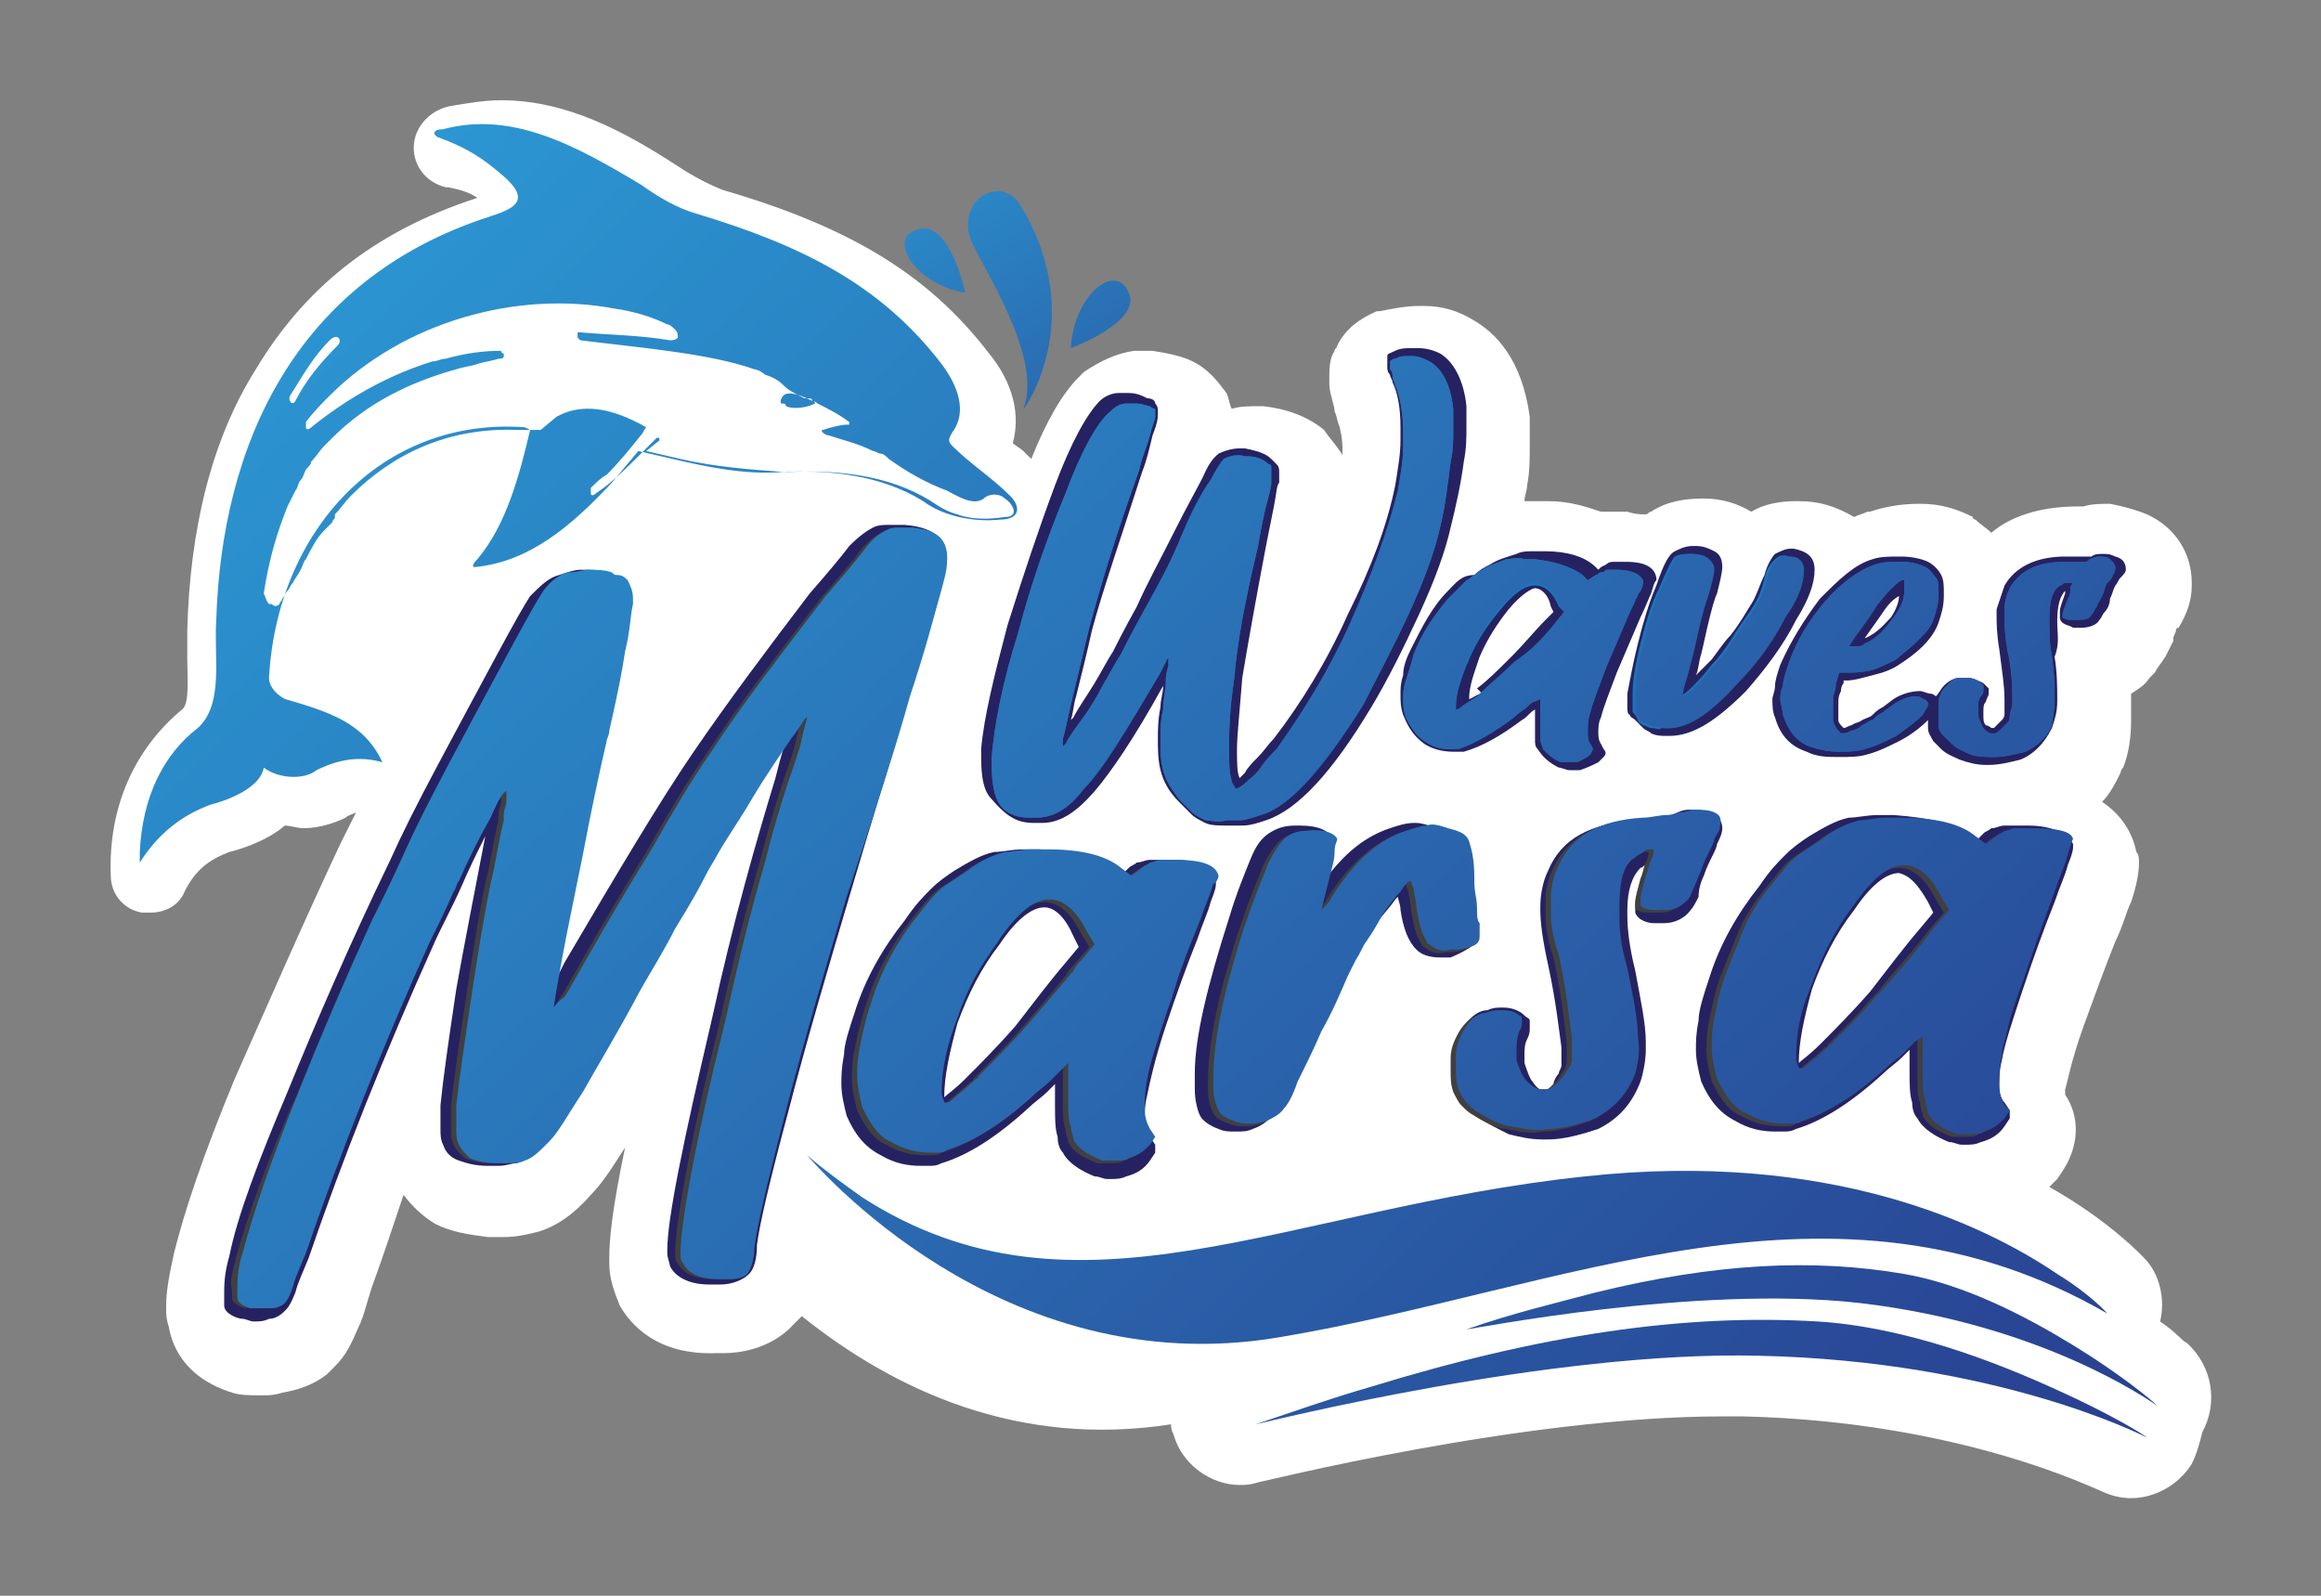 <?xml version="1.0" encoding="utf-8"?>
<!-- Generator: Adobe Illustrator 28.7.3, SVG Export Plug-In . SVG Version: 9.03 Build 54978)  -->
<svg version="1.0" id="Layer_1" xmlns="http://www.w3.org/2000/svg" xmlns:xlink="http://www.w3.org/1999/xlink" x="0px" y="0px"
	 viewBox="0 0 88 60.5" style="enable-background:new 0 0 88 60.5;" xml:space="preserve">
<rect x="0" y="0" width="88" height="60.5" fill="#808080" stroke="none"/>
<style type="text/css">
	.st0{fill:url(#XMLID_00000152222299225621067950000012136233093112662962_);}
	.st1{fill:url(#XMLID_00000099639356042605716600000002393719678987578762_);}
	.st2{fill:url(#XMLID_00000024000576715465512190000016203293424232749491_);}
	.st3{fill:#FFFFFF;}
	.st4{fill-rule:evenodd;clip-rule:evenodd;fill:#FFFFFF;}
	.st5{fill:#262261;}
	.st6{fill:#404041;}
	.st7{fill:#26A9E0;}
	.st8{fill:#1B75BB;}
	.st9{fill:url(#SVGID_1_);}
	.st10{fill:url(#SVGID_00000000220381976492964990000007966007005880573631_);}
	.st11{fill:url(#SVGID_00000102511644980282166060000010791749099912264081_);}
	.st12{fill:url(#SVGID_00000133520413453990280070000010696415175068878259_);}
	.st13{fill:url(#SVGID_00000013162708753793570480000017364806056113209749_);}
	.st14{fill:url(#SVGID_00000158001781108096737440000012607275881704748422_);}
	.st15{fill:url(#SVGID_00000141447617891341561790000000878078087599305656_);}
	.st16{fill:url(#SVGID_00000165946261885758102830000003723294530905432479_);}
	.st17{fill:url(#SVGID_00000137813422008741592070000012471560844698621115_);}
	.st18{fill:url(#SVGID_00000074409839178505407640000011617413055496834232_);}
	.st19{fill:url(#SVGID_00000177456304923318692260000011980393546299788934_);}
	.st20{fill:url(#SVGID_00000060719125613941483410000007756930746721144244_);}
	.st21{fill:url(#SVGID_00000021829892353512258340000011785122588603323312_);}
	.st22{fill-rule:evenodd;clip-rule:evenodd;fill:url(#SVGID_00000019668014475654067250000014535539496791179191_);}
</style>
<g>
	
		<linearGradient id="XMLID_00000003804691061360706650000009906521615546671495_" gradientUnits="userSpaceOnUse" x1="31.612" y1="0.401" x2="47.122" y2="25.103">
		<stop  offset="0" style="stop-color:#2BA6DE"/>
		<stop  offset="1" style="stop-color:#293E8F"/>
	</linearGradient>
	
		<path id="XMLID_00000095337263090368728320000001758203742265400210_" style="fill:url(#XMLID_00000003804691061360706650000009906521615546671495_);" d="
		M38.7,7.8c-0.8-1.3-2.6-0.1-1.8,1.5c0.7,1.4,2.6,4.4,1.9,6.2C38.8,15.6,41.3,12.1,38.7,7.8z"/>
	
		<linearGradient id="XMLID_00000098187955573439473980000008790400828623512511_" gradientUnits="userSpaceOnUse" x1="33.571" y1="-0.829" x2="49.081" y2="23.873">
		<stop  offset="0" style="stop-color:#2BA6DE"/>
		<stop  offset="1" style="stop-color:#293E8F"/>
	</linearGradient>
	
		<path id="XMLID_00000117639541275766489730000012447689029029173670_" style="fill:url(#XMLID_00000098187955573439473980000008790400828623512511_);" d="
		M40.6,13.2c0,0,2.7-1,2.2-2.1C42.3,9.9,40.7,11.2,40.6,13.2z"/>
	
		<linearGradient id="XMLID_00000175283521566216067990000011055856138444420752_" gradientUnits="userSpaceOnUse" x1="30.058" y1="1.376" x2="45.568" y2="26.079">
		<stop  offset="0" style="stop-color:#2BA6DE"/>
		<stop  offset="1" style="stop-color:#293E8F"/>
	</linearGradient>
	
		<path id="XMLID_00000160886073205149356480000018402307793709137810_" style="fill:url(#XMLID_00000175283521566216067990000011055856138444420752_);" d="
		M36.6,11.1c0,0-0.6-2.8-1.8-2.4C33.6,9,34.7,10.8,36.6,11.1z"/>
	<path class="st3" d="M82.9,50.9c-0.1,0-0.4-0.4-1-0.8c0.2-0.8,0-1.8-0.6-2.4c-0.1-0.1-1.3-1.4-3.6-2.7c0.1-0.1,0.1-0.1,0.2-0.2
		c0,0,0.1-0.1,0.1-0.1l0.2-0.3c0.6-0.9,0.7-2,0.1-2.9c0-0.1,0-0.1,0-0.2c0.1-0.3,0.2-1,0.7-2.4c0.4-1.1,0.8-2.2,1.2-3.2
		c0.3-0.6,0.4-1.1,0.6-1.5c0.2-0.6,0.3-1.1,0.3-1.5v0c0-0.1,0-0.3-0.1-0.4c-0.1-0.5-0.4-1.3-1.3-1.9c0.3-0.3,0.5-0.7,0.7-1.1
		c0,0,0-0.1,0.1-0.2c0.2-0.5,0.3-1.1,0.3-1.8c0-0.1,0-0.1,0-0.2c0-0.2,0-0.5,0-0.8c0.3-0.2,0.5-0.3,0.7-0.6c0.1-0.1,0.1-0.1,0.2-0.2
		c0.1-0.2,0.2-0.3,0.4-0.6c0.1-0.2,0.2-0.4,0.3-0.6c0,0,0-0.1,0-0.1c0-0.1,0.1-0.2,0.1-0.3c0,0,0-0.1,0.1-0.1c0.3-0.5,0.5-1,0.5-1.6
		c0,0,0-0.1,0-0.1c0-1.1-0.6-2.1-1.7-2.6c-0.5-0.2-0.9-0.3-1.4-0.4c-0.3,0-0.7,0-1,0.1c-0.1,0-0.1,0-0.2,0h0c-1.5,0-2.6,0.4-3.3,1
		c-0.2-0.2-0.4-0.3-0.6-0.5c0,0-0.1,0-0.1-0.1c-0.6-0.3-1.2-0.5-2-0.5c-0.7,0-1.3,0.1-1.9,0.3c0,0-0.1,0-0.1,0
		c-0.2,0.1-0.3,0.1-0.5,0.2C69.6,19.2,69,19,68.2,19l-0.1,0c-0.6,0-1.2,0.1-1.7,0.4c-0.5-0.3-1.1-0.5-1.8-0.5c-0.7,0-1.4,0.1-2,0.5
		c-0.1,0-0.1,0.1-0.2,0.1c-0.2,0-0.4,0-0.7-0.1c-0.3,0-0.5,0-0.6,0c-0.1,0-0.3,0-0.4,0c-0.6-0.2-1.2-0.4-2-0.4c-0.2,0-0.4,0-0.5,0
		c-0.1,0-0.3,0-0.4,0c0-0.2,0.1-0.4,0.1-0.6c0.1-0.5,0.1-1,0.1-1.5c0-0.4,0-0.8,0-1.1c0,0,0,0,0,0c-0.3-2.2-1.3-3.2-2.2-3.7
		c-0.5-0.3-1.1-0.5-1.8-0.5c0,0-0.1,0-0.1,0l-0.1,0c-0.5,0-1,0.1-1.5,0.2c0,0,0,0-0.1,0c-0.7,0.3-1.2,0.7-1.5,1.3
		c0,0.1-0.1,0.1-0.1,0.2c-0.2,0.3-0.2,0.7-0.2,1.1c0,0.2,0,0.4,0.1,0.7c0,0.1,0.1,0.3,0.1,0.5c0.1,0.2,0.1,0.4,0.2,0.6
		c0,0.1,0.1,0.3,0.1,0.9c0,0.1,0,0.2,0,0.2c0-0.1-0.1-0.2-0.1-0.2c-0.2-0.3-0.4-0.5-0.6-0.8c-0.6-0.5-1.4-0.8-2.3-0.9
		c0,0-0.1,0-0.1,0l-0.1,0c-0.3,0-0.7,0-1,0.1c-0.1-0.2-0.1-0.4-0.2-0.6c-0.3-0.4-0.6-0.8-1.1-1.1c0,0,0,0,0,0
		c-0.5-0.3-1.1-0.4-1.7-0.5c-0.2,0-0.4,0-0.7,0c-0.7,0.1-1.3,0.4-1.9,0.8c-0.1,0.1-0.1,0.1-0.2,0.2c-0.6,0.6-1.2,1.6-1.8,3.1
		c-0.1-0.1-0.2-0.2-0.3-0.3c-0.1-0.1-0.3-0.2-0.4-0.3c0.3-1.1,0-2.3-0.9-3.4c-2.3-3-5.3-4.8-10.1-6.2c-0.5-0.2-1.1-0.5-1.7-0.9
		c0,0,0,0,0,0c-2-1.3-4.2-2.5-6.7-2.5c-0.6,0-1.2,0.1-1.8,0.2c-0.8,0.1-1.4,0.7-1.5,1.4c-0.1,0.8,0.4,1.5,1.2,1.7c0,0,0.1,0,0.1,0
		c0.5,0.1,0.8,0.2,1.1,0.4C14.1,8.8,11.5,11,9.7,14c-1.7,2.7-2.5,6.1-2.6,9.9c0,0.4,0,0.7,0,1.1c0,0.6,0.1,1.7-0.2,1.9
		c-1.8,1.5-2.8,3.7-2.7,6.3c0,0.7,0.5,1.3,1.2,1.4c0.1,0,0.2,0,0.3,0c0.6,0,1.1-0.3,1.3-0.8c0.4-0.8,0.9-1.2,1.7-1.5
		c0.4-0.1,1.4-0.4,2.1-1c0.2,0,0.5,0.1,0.7,0.1c0.6,0,1.2-0.2,1.6-0.4c0.1-0.1,0.2-0.1,0.4-0.2c-0.2,0.4-0.4,0.8-0.6,1.2
		c-1.5,3.2-2.8,6.2-4,8.9c-1.2,2.9-1.9,5-2.3,6.6c-0.2,0.9-0.3,1.5-0.3,2c0,0.1,0,0.1,0,0.2c0,0.1,0,0.3,0.1,0.6
		c0.1,0.6,0.5,1.9,2.4,2.5c0,0,0,0,0,0c0.3,0.1,0.7,0.1,1,0.1c0.1,0,0.1,0,0.2,0c0.2,0,0.4,0,0.7-0.1c0.6-0.1,1.2-0.3,1.7-0.7
		c0.1-0.1,0.2-0.2,0.3-0.3c0.4-0.4,0.6-0.8,0.9-1.5c0.2-0.4,0.3-0.9,0.5-1.5c0.4-1.1,0.8-2.3,1.2-3.5c0.3,0.4,0.7,0.8,1.2,1.1
		c0,0,0,0,0,0c0.6,0.3,1.2,0.4,2,0.5c0.2,0,0.4,0,0.6,0c0.5,0,0.9-0.1,1.3-0.2c0.7-0.2,1.4-0.7,2-1.4c0.4-0.4,0.8-1,1.3-1.8
		c-0.5,2.4-0.6,3.5-0.6,4.2c0,0.1,0,0.2,0,0.2c0,0.6,0.2,1.1,0.4,1.6c0.4,0.7,1.4,1.9,3.7,1.8l0.2,0c0,0,0,0,0.1,0
		c0.4,0,1.7-0.1,2.6-1.1c0.1-0.1,0.2-0.2,0.3-0.3c3.5,2.8,8.2,5,14,4.1c0,0.1,0,0.2,0.1,0.4c0.3,1.1,1.4,1.9,2.5,1.9
		c0.2,0,0.4,0,0.7-0.1c0.1,0,10-2.5,17.6-2.5c0.3,0,0.5,0,0.8,0c8.3,0.2,13.4,2.8,13.5,2.8c0.4,0.2,0.8,0.3,1.2,0.3
		c0.9,0,1.8-0.5,2.3-1.3c0.2-0.4,0.3-0.8,0.4-1.2C84.1,53.2,83.9,51.8,82.9,50.9z"/>
	<g>
		<path class="st4" d="M12.9,13.1c-0.6,0.6-1.2,1.3-1.6,2.1c-0.1,0.2-0.4,0-0.2-0.2c0.5-0.8,0.9-1.5,1.5-2.1
			C12.9,12.6,13,12.9,12.9,13.1z"/>
		<path class="st4" d="M38.3,19L38.3,19c-0.2-0.2-0.6-0.2-0.8,0c-0.4,0.3-1-0.1-1.4-0.3c-0.8-0.4-1.5-0.7-2.2-1.2
			c-0.1-0.1-0.2-0.1-0.3-0.2c-0.1,0-0.2-0.1-0.3-0.1c-0.5-0.3-1.1-0.4-1.7-0.6c-0.1,0-0.2-0.1-0.2-0.1c0-0.1,0-0.1,0-0.1
			c0,0,0,0,0,0c0.3-0.2,0.6-0.2,0.9-0.2c0,0,0.1,0,0.1,0c0,0,0-0.1,0-0.1c0,0,0,0,0,0c0,0,0,0,0,0v0c-0.4-0.3-0.8-0.6-1.2-0.7
			c-0.1,0-0.2-0.1-0.2-0.1c-0.1,0-0.2,0-0.2-0.1c0,0-0.1,0-0.1,0c-0.4-0.1-0.6-0.3-0.8-0.5c-0.2-0.1-0.5-0.3-0.7-0.4
			C29,14.1,28.8,14,28.7,14c-1.8-0.6-4.2-0.8-6.6-1.1c-0.1,0-0.1,0-0.1-0.1c0-0.1-0.1-0.1,0-0.2c0,0,0,0,0.1,0c0,0,0,0,0,0
			c1.1,0.1,2.2,0.1,3.4,0.3c0.1,0,0.2,0,0.3-0.1c0.1-0.1,0.1-0.2-0.1-0.3c-0.1-0.1-0.2-0.1-0.3-0.2c-0.6-0.3-1.3-0.5-2-0.6
			c-3.7-0.7-8,0.5-10.8,3.3c-0.3,0.3-0.6,0.7-0.9,1c-0.1,0.1-0.1,0.2,0,0.2c0,0,0.1,0,0.2,0c1.5-1.2,3-2.1,4.6-2.5
			c0.1,0,0.3-0.1,0.5-0.1c0.7-0.2,1.4-0.3,2.1-0.3c0.1,0,0.1,0,0.1,0.1c0,0,0,0,0,0.1c0,0-0.1,0.1-0.2,0.1c-0.3,0.1-0.5,0.1-0.8,0.2
			s-0.5,0.1-0.8,0.2c-1.8,0.5-3.4,1.3-4.7,2.6c-0.1,0.1-0.2,0.2-0.3,0.3c-0.2,0.2-0.4,0.4-0.5,0.6c0,0,0,0,0,0
			c-0.1,0.1-0.2,0.2-0.2,0.3v0c-0.1,0.1-0.2,0.2-0.2,0.4c0,0,0,0,0,0c-0.1,0.1-0.1,0.3-0.2,0.4c0,0,0,0,0,0
			c-0.1,0.2-0.2,0.4-0.3,0.6c-0.4,0.9-0.7,2-0.9,3.3c0,0.2,0.1,0.3,0.2,0.4c0,0,0,0,0.1,0c0.1,0,0.2,0,0.3,0c0,0,0.1-0.1,0.1-0.2
			c0-0.1,0.1-0.2,0.2-0.3c0-0.1,0.1-0.2,0.2-0.3c0.1-0.2,0.2-0.3,0.3-0.5c0.1-0.1,0.1-0.2,0.2-0.4c0.2-0.4,0.5-0.8,0.7-1.1
			c0,0,0,0,0,0c0.1-0.1,0.2-0.2,0.3-0.3c0-0.1,0.1-0.1,0.1-0.2l0-0.1c0.2-0.2,0.4-0.5,0.6-0.7c1.6-1.6,3.8-2.6,6.3-2.5
			c0.1,0,0.2,0,0.3,0l0.6,0l0.6-0.5c0.8-0.5,2-0.4,3.4,0.4v0h0c-0.1,0.1-0.1,0.2-0.2,0.3c-0.4,0.5-0.8,1-1.3,1.5
			c-0.2,0.2-0.4,0.4-0.6,0.5v0c-0.1,0.1-0.1,0.2,0,0.2c0,0,0.1,0,0.2,0c0.6-0.4,1.1-1,1.7-1.5c0.1-0.1,0.2-0.2,0.3-0.3
			c0.1-0.1,0.2-0.2,0.3-0.3v0c0.1,0,0.1,0,0.1,0c0,0,0,0,0,0c0,0,0,0.1,0,0.1l-0.5,0.4l1.3,0.3c1.3,0.3,2.7,0.4,4,0.5
			c1.9,0,3.9,0.1,5.5,1.1c0.3,0.2,0.6,0.4,1,0.5c0.6,0.2,1.2,0.2,1.8,0.1c0.2,0,0.3,0,0.3-0.1C38.5,19.4,38.4,19.1,38.3,19z
			 M30.9,15.3c-0.4,0.1-0.9,0.2-1.1,0.1c0,0-0.1,0-0.1-0.1c0,0-0.1-0.1-0.1-0.1c0-0.1,0-0.1,0.1-0.2c0,0,0,0,0,0
			c0.2-0.2,0.7,0,1.1,0.2c0,0,0,0,0,0c0,0,0,0,0,0C30.9,15.2,30.9,15.3,30.9,15.3z"/>
	</g>
	<g>
		<path class="st5" d="M34.5,26.3c0.5-1.8,0.9-3,1.1-3.7c0.2-0.9,0.3-1.2,0.3-1.4l0,0c0-0.6-0.3-1.2-1.6-1.3c-0.1,0-0.3,0-0.5,0l0,0
			l-0.1,0c-0.2,0-0.4,0-0.6,0.1c-0.2,0.1-0.5,0.3-0.9,0.7c-0.3,0.4-0.8,1-1.5,1.8c-1.6,2.1-3.1,4.1-4.4,6c-1.3,1.9-2.9,4.6-4.9,8
			c-0.1,0.2-0.2,0.4-0.3,0.6c0-0.2,0.1-0.3,0.1-0.5c0.2-1.1,0.5-2.5,0.8-4c0.3-1.6,0.6-3,0.9-4.3c0.3-1.4,0.5-2.6,0.7-3.4
			c0.2-0.8,0.2-1.4,0.3-1.8l0,0l0,0l0-0.2c0-0.4-0.1-0.6-0.2-0.8c-0.1-0.2-0.4-0.3-0.7-0.4c-0.3-0.1-0.6-0.1-0.9-0.1l0,0l-0.1,0
			c-0.2,0-0.5,0.1-0.8,0.2c-0.4,0.1-0.7,0.4-1.1,0.8c-0.2,0.3-0.6,1-1.3,2.3c-0.7,1.3-1.4,2.6-2.2,4.1c-0.8,1.5-1.4,2.7-1.8,3.6
			c-1.5,3.1-2.8,6.1-3.9,8.8C9.8,44,9,46.1,8.7,47.6c-0.2,0.7-0.2,1.1-0.2,1.5l0,0l0,0.1c0,0,0,0.2,0,0.3C8.5,49.8,9,50,9.2,50
			c0.1,0,0.3,0.1,0.4,0.1l0.1,0c0.1,0,0.3,0,0.5-0.1c0.2,0,0.4-0.1,0.6-0.3c0.1-0.1,0.2-0.2,0.4-0.7c0.1-0.4,0.3-0.8,0.5-1.3
			c1.3-3.8,2.9-7.8,4.7-11.8c0.3-0.7,0.7-1.4,1.1-2.3c0.3-0.7,0.6-1.3,0.9-1.9c-0.4,2.1-0.8,4.1-1.1,5.8c-0.3,2-0.5,3.4-0.6,4.4
			c0,0.3,0,0.5,0,0.7l0,0.2c0,0.2,0,0.4,0.1,0.6c0.1,0.3,0.3,0.5,0.6,0.6c0.3,0.1,0.6,0.2,1.1,0.2l0.3,0l0.1,0
			c0.3,0,0.5-0.1,0.7-0.1c0.3-0.1,0.6-0.3,1-0.7c0.3-0.4,0.8-1,1.3-1.9c0.5-0.9,1.3-2.2,2.2-3.9c0.4-0.7,0.9-1.5,1.3-2.3
			c0.5-0.8,0.9-1.5,1.2-2.1c0.6-0.9,1.2-1.9,1.8-2.9c0.5-0.7,0.9-1.4,1.3-1.9c-0.1,0.3-0.2,0.7-0.3,1.1c-0.7,2.3-1.6,5.4-2.4,9.1
			c-1.1,4.7-1.7,7.6-1.7,8.8v0l0,0l0,0.1c0,0.2,0.1,0.4,0.1,0.5c0.2,0.4,0.7,0.7,1.5,0.7l0.2,0l0.2,0c0.5,0,0.9-0.2,1.1-0.4
			c0.2-0.2,0.3-0.6,0.3-1.1c0.1-0.8,0.5-2.5,1.2-5.1c0.7-2.7,1.5-5.4,2.3-8.1C33.2,30.6,34,28.1,34.5,26.3z"/>
		<path class="st5" d="M44.2,38.9c0.4-1.2,0.8-2.3,1.2-3.3c0.2-0.6,0.4-1,0.5-1.4c0.2-0.5,0.2-0.6,0.2-0.7l0-0.1
			c-0.1-0.5-0.6-0.8-1.6-0.8l-0.2,0c-0.3,0-0.5,0-0.7,0c-0.2,0-0.3,0.1-0.5,0.1c-0.1,0.1-0.2,0.1-0.3,0.2l-0.2,0.2l-0.2-0.1
			c-0.7-0.5-1.7-0.7-3-0.8l-0.2,0c-0.1,0-0.3,0-0.4,0c-0.4,0-0.8,0.1-1.1,0.1c-0.5,0.1-1,0.4-1.5,0.7c-0.3,0.2-0.6,0.4-0.9,0.7
			c-0.3,0.3-0.6,0.6-1,1.2c-0.8,1-1.5,2.2-1.9,3.5c-0.2,0.6-0.4,1.2-0.4,1.6c-0.1,0.5-0.1,0.8-0.1,1.1c0,0.4,0.1,0.8,0.2,1.2
			c0.3,0.7,0.7,1.2,1.3,1.5c0.5,0.3,1,0.4,1.5,0.4l0.1,0l0.2,0c0.2,0,0.3,0,0.5-0.1c1-0.3,2.1-1,3.3-2.1c0.2-0.2,0.5-0.4,0.7-0.6
			c0.1-0.1,0.2-0.2,0.3-0.3l0,0.8c0,0.5,0,0.9,0.1,1.2c0,0.3,0.1,0.5,0.2,0.6c0.2,0.4,0.7,0.7,1.2,0.9c0.2,0,0.3,0.1,0.5,0.1l0.1,0
			c0.2,0,0.4,0,0.6-0.1c0.4-0.1,0.7-0.3,0.9-0.6l0.2-0.3l0-0.3l-0.2-0.3c-0.1-0.1-0.2-0.3-0.2-0.6c0-0.3,0-0.6,0.1-1
			C43.6,41,43.8,40.1,44.2,38.9z M40.7,35.5l0.2,0.4l-0.5,0.6c-0.6,0.7-1.2,1.5-1.9,2.4c-0.7,0.8-1.4,1.5-1.8,1.9l-0.1,0.1
			c-0.4,0.4-0.7,0.6-0.8,0.7l0,0l0,0c0-0.8,0.2-1.7,0.5-2.8c0.4-1.1,0.9-2.1,1.6-3c0.6-0.9,1.2-1.4,1.7-1.4h0
			C40,34.4,40.4,34.8,40.7,35.5z M39.6,34.2L39.6,34.2L39.6,34.2L39.6,34.2z"/>
		<path class="st5" d="M56,35.4L56,35.4L56,35.4L56,35.4c0-0.1,0-0.2-0.1-0.3l0,0c0,0,0-0.1-0.1-0.4c0-0.3-0.1-0.6-0.1-0.9l0-0.2
			c0-0.7-0.1-1.2-0.3-1.5c-0.2-0.3-0.5-0.6-0.9-0.7c-0.3-0.1-0.6-0.2-0.8-0.2l0,0l-0.1,0c-0.3,0-0.6,0.1-0.9,0.2
			c-0.9,0.3-1.7,0.9-2.5,2c0.1-0.4,0.2-0.7,0.2-1c0.1-0.3,0.1-0.5,0.1-0.5v0v0l0,0l0-0.1c-0.1-0.3-0.5-0.5-1.2-0.5l-0.2,0
			c-0.4,0-0.7,0.1-1,0.3c-0.3,0.2-0.5,0.5-0.7,1c-0.2,0.5-0.5,1.2-0.8,2.2c-0.8,2.5-1.3,4.5-1.3,5.9l0,0.3l0,0.3
			c0,0.4,0.1,0.8,0.2,1c0.1,0.2,0.4,0.4,0.7,0.5c0.2,0.1,0.4,0.1,0.6,0.1l0.1,0c0.2,0,0.4,0,0.6-0.1c0.3-0.1,0.6-0.3,0.8-0.6
			c0.1-0.1,0.2-0.3,0.6-1c0.3-0.6,0.6-1.2,1-1.9c0.4-0.7,0.7-1.4,1-2.1c0.3-0.6,0.5-1,0.7-1.3c0.2-0.3,0.4-0.6,0.6-0.9
			c0.2-0.3,0.5-0.6,0.7-0.9l0.1-0.1c0,0.1,0.1,0.3,0.1,0.5c0.1,0.7,0.3,1.2,0.6,1.5c0.2,0.2,0.5,0.3,0.9,0.3l0.1,0
			c0.1,0,0.2,0,0.3,0C55.7,36,56,35.8,56,35.4z"/>
		<path class="st5" d="M64.6,33.2c0.1-0.3,0.2-0.5,0.3-0.7c0.1-0.2,0.2-0.4,0.2-0.5c0.1-0.2,0.2-0.4,0.2-0.6v0v0v0v0l0,0
			c0-0.2-0.1-0.5-0.5-0.6c-0.2-0.1-0.5-0.1-0.7-0.1l0,0l-0.1,0c-0.2,0-0.4,0.1-0.6,0.2c0,0-0.1,0.1-0.5,0.1c-0.3,0-0.5,0.1-0.8,0.1
			c-1.8,0.1-2.9,0.7-3.4,1.9c-0.2,0.4-0.3,0.9-0.3,1.4v0l0,0l0,0.1c0,0.5,0.1,1.2,0.3,2.1c0.3,1.4,0.4,2.4,0.5,3.1l0,0.2
			c0,0.2,0,0.4,0,0.5c0,0.1-0.1,0.2-0.1,0.3c-0.1,0.1-0.2,0.3-0.2,0.4c-0.1,0.2-0.3,0.2-0.3,0.2l-0.1,0l-0.1,0c0,0-0.1,0-0.3-0.3
			c-0.1-0.1-0.2-0.4-0.3-0.7l0-0.2l0-0.1l0,0l0,0c0-0.2,0-0.4,0.1-0.6c0.1-0.2,0.1-0.3,0.1-0.4l0-0.1v0v0v0v0l0,0l0-0.2
			c0-0.1-0.1-0.1-0.2-0.2c-0.2-0.2-0.5-0.3-0.8-0.3l0,0l-0.1,0c-0.1,0-0.3,0-0.5,0.1c-0.3,0-0.6,0.2-0.9,0.6
			c-0.3,0.3-0.4,0.8-0.4,1.2l0,0.2v0l0,0.2c0,0.3,0,0.6,0.1,0.8c0.1,0.3,0.2,0.5,0.4,0.7c0.2,0.2,0.3,0.3,0.5,0.4
			c0.3,0.2,0.7,0.4,1.1,0.6l0,0l0,0c0.4,0.1,0.8,0.2,1.3,0.2l0.2,0c0.6,0,1.3-0.2,1.9-0.4c0.8-0.4,1.3-1,1.6-1.8
			c0.1-0.3,0.2-0.8,0.2-1.2v0c0-0.1,0-0.2,0-0.3c0-0.7-0.2-1.6-0.4-2.7c-0.2-0.8-0.3-1.5-0.3-2.1l0-0.2c0-0.8,0.2-1.3,0.5-1.6
			c0.1,0,0.1-0.1,0.2-0.1l0,0c0,0.2-0.1,0.4-0.2,0.6c-0.1,0.4-0.2,0.7-0.2,0.9v0l0,0c0,0.1,0,0.2,0,0.3c0.1,0.3,0.5,0.4,0.7,0.4
			c0.1,0,0.2,0,0.3,0l0.1,0c0.4,0,0.8-0.2,1-0.5c0.1-0.1,0.2-0.3,0.3-0.5C64.4,33.7,64.5,33.4,64.6,33.2z"/>
		<path class="st5" d="M76.9,31.3l-0.2,0c-0.3,0-0.5,0-0.7,0c-0.2,0-0.3,0.1-0.5,0.1c-0.1,0.1-0.2,0.1-0.3,0.2l-0.2,0.2l-0.2-0.1
			c-0.7-0.5-1.7-0.7-3-0.8l-0.2,0c-0.1,0-0.3,0-0.4,0c-0.4,0-0.8,0.1-1.1,0.1c-0.5,0.1-1,0.4-1.5,0.7c-0.3,0.2-0.6,0.4-0.9,0.7
			c-0.3,0.3-0.6,0.6-1,1.2c-0.8,1-1.5,2.2-1.9,3.5c-0.2,0.6-0.4,1.2-0.4,1.6c-0.1,0.5-0.1,0.8-0.1,1.1c0,0.4,0.1,0.8,0.2,1.2
			c0.3,0.7,0.7,1.2,1.3,1.5c0.5,0.3,1,0.4,1.5,0.4l0.1,0l0.2,0c0.2,0,0.3,0,0.5-0.1c1-0.3,2.1-1,3.3-2.1c0.2-0.2,0.5-0.4,0.7-0.6
			c0.1-0.1,0.2-0.2,0.3-0.3l0,0.8c0,0.5,0,0.9,0.1,1.2c0,0.3,0.1,0.5,0.2,0.6c0.2,0.4,0.7,0.7,1.2,0.9c0.2,0,0.3,0.1,0.5,0.1l0.1,0
			c0.2,0,0.4,0,0.6-0.1c0.4-0.1,0.7-0.3,0.9-0.6l0.2-0.3l0-0.3l-0.2-0.3c-0.1-0.1-0.2-0.3-0.2-0.6c0-0.3,0-0.6,0.1-1
			c0.1-0.6,0.4-1.5,0.8-2.7c0.4-1.2,0.8-2.3,1.2-3.3c0.2-0.6,0.4-1,0.5-1.4c0.2-0.5,0.2-0.6,0.2-0.7l0-0.1
			C78.4,31.6,77.8,31.3,76.9,31.3z M73.1,34.2l0.2,0.4l-0.5,0.6c-0.6,0.7-1.2,1.5-1.9,2.4c-0.7,0.8-1.4,1.5-1.8,1.9L69,39.6
			c-0.4,0.4-0.7,0.6-0.8,0.7l0,0l0,0c0-0.8,0.2-1.7,0.5-2.8c0.4-1.1,0.9-2.1,1.6-3c0.6-0.9,1.2-1.4,1.7-1.4h0
			C72.4,33.2,72.7,33.5,73.1,34.2z M71.9,32.9L71.9,32.9L71.9,32.9L71.9,32.9z"/>
		<path class="st5" d="M39.2,31.2L39.2,31.2l0.3,0h0c0.7,0,1.3-0.4,2-1.2c0.6-0.7,1.5-2,2.6-4c0,0.3-0.1,0.5-0.1,0.8
			c-0.1,0.5-0.1,0.9-0.1,1.2c0,0.4,0,0.8,0.1,1.2c0.1,0.4,0.3,0.8,0.7,1.2c0.2,0.2,0.4,0.4,0.5,0.5c0.1,0.1,0.3,0.2,0.5,0.3
			c0.2,0.1,0.5,0.1,0.9,0.1l0.1,0c0.1,0,0.2,0,0.4,0c0.3,0,0.6-0.1,0.9-0.2c1.2-0.4,2.5-1.8,4-4.3c0.6-1,1.2-2.2,1.8-3.5
			c0.6-1.3,1-2.4,1.2-3.3c0.2-0.8,0.4-1.7,0.5-2.5c0.1-0.5,0.1-0.9,0.1-1.3c0-0.3,0-0.6,0-0.8c-0.1-1-0.5-1.7-1-2
			c-0.2-0.1-0.5-0.2-0.8-0.2l-0.2,0l-0.1,0c-0.2,0-0.4,0-0.6,0.1c-0.2,0.1-0.3,0.1-0.3,0.2l0,0.2c0,0.1,0,0.1,0,0.2
			c0,0.1,0,0.2,0.1,0.3c0,0.1,0.1,0.2,0.1,0.3c0.2,0.4,0.3,1,0.3,1.7c0,0.1,0,0.3,0,0.5c0,0.5-0.1,1.1-0.2,1.7
			c-0.3,1.5-0.9,3.1-1.8,4.9c-0.8,1.8-1.8,3.4-2.8,4.7c-0.2,0.2-0.4,0.5-0.6,0.7c-0.2,0.2-0.4,0.4-0.5,0.6L47,29.5l0,0
			c-0.1-0.2-0.1-0.6-0.1-1.1c0-0.5,0.1-1.4,0.2-2.7c0.2-1.2,0.5-2.9,0.9-5c0.1-0.5,0.2-1,0.3-1.5c0.1-0.5,0.1-0.8,0.2-0.9
			c0-0.2,0-0.3,0-0.4c0-0.1,0-0.2-0.1-0.3l-0.2-0.2c-0.2-0.2-0.5-0.3-1-0.4l-0.1,0l-0.1,0c-0.3,0-0.6,0.1-0.8,0.2
			c-0.1,0.1-0.3,0.2-0.6,0.9c-0.2,0.4-0.6,1.1-1.1,2.1c-0.5,1-1,1.9-1.4,2.8c-0.5,0.9-0.8,1.5-0.9,1.7c-0.2,0.3-0.4,0.7-0.7,1.2
			c-0.3,0.5-0.6,0.9-0.8,1.3l-0.1,0.1c0.1-0.3,0.1-0.6,0.2-0.9c0.2-0.8,0.4-1.6,0.6-2.5c0.4-1.5,1.1-3.5,1.9-6
			c0.2-0.5,0.3-1,0.4-1.4c0.2-0.5,0.2-0.7,0.2-0.8l0-0.1c0-0.1,0-0.2-0.1-0.3c0-0.1-0.1-0.2-0.3-0.2c-0.2-0.1-0.4-0.2-0.7-0.2l0,0
			c-0.1,0-0.2,0-0.4,0c-0.2,0-0.5,0.1-0.7,0.3c-0.5,0.5-1.1,1.6-1.7,3.2c-0.6,1.6-1.2,3.4-1.8,5.3c-0.5,1.9-0.9,3.5-1,4.7
			c0,0.1,0,0.2,0,0.3c0,0.8,0.1,1.3,0.4,1.6C38.2,31,38.6,31.2,39.2,31.2z"/>
		<path class="st5" d="M54.9,22.4c-0.6,0.6-1,1.4-1.4,2.2c-0.2,0.4-0.3,0.7-0.3,1c-0.1,0.3-0.1,0.5-0.1,0.7c0,0.3,0,0.5,0.1,0.8
			c0.2,0.5,0.4,0.8,0.8,1.1c0.3,0.2,0.7,0.3,1.1,0.3l0.1,0l0,0c0.1,0,0.2,0,0.3,0c0.7-0.2,1.4-0.6,2.2-1.2c0.2-0.1,0.3-0.3,0.5-0.4
			l0,0l0,0.3c0,0.3,0,0.6,0,0.8c0,0.2,0,0.3,0.1,0.4c0.2,0.3,0.4,0.5,0.8,0.7c0.1,0,0.3,0.1,0.4,0.1l0,0c0.2,0,0.3,0,0.4,0
			c0.3-0.1,0.5-0.2,0.7-0.3l0.2-0.2c0.1-0.1,0.1-0.2,0-0.3l-0.1-0.2c0,0-0.1-0.1-0.1-0.4c0-0.2,0-0.4,0.1-0.6
			c0.1-0.4,0.3-0.9,0.6-1.7c0.3-0.7,0.6-1.4,0.9-2.1c0.2-0.4,0.3-0.7,0.4-0.9c0.1-0.3,0.1-0.4,0.2-0.5l0-0.1
			c-0.1-0.6-0.9-0.6-1.2-0.6l-0.2,0l-0.2,0c-0.1,0-0.2,0-0.3,0.1l-0.2,0.1l-0.1,0.1l-0.1-0.1c-0.4-0.4-1.1-0.6-1.9-0.6
			c-0.1,0-0.3,0-0.4,0l-0.1,0c-0.2,0-0.4,0-0.6,0.1c-0.3,0.1-0.7,0.2-1,0.4c-0.2,0.1-0.4,0.2-0.6,0.4C55.4,21.8,55.2,22.1,54.9,22.4
			z M56.2,26.3L56.2,26.3c-0.2,0-0.4,0.2-0.5,0.2c0-0.5,0.2-1,0.4-1.6c0.3-0.7,0.7-1.3,1.1-1.8c0.5-0.6,0.9-0.8,1-0.8
			c0.2,0,0.5,0.2,0.6,0.7l0.1,0.2l-0.3,0.3c-0.4,0.4-0.8,0.9-1.3,1.4c-0.5,0.5-0.9,0.9-1.3,1.2L56.2,26.3
			C56.2,26.3,56.2,26.3,56.2,26.3C56.2,26.3,56.2,26.3,56.2,26.3z"/>
		<path class="st5" d="M61.7,26.3c0,0.1,0,0.2,0,0.3l0,0.2c0,0.1,0,0.3,0.1,0.3c0,0.1,0.1,0.1,0.2,0.2c0.1,0.1,0.2,0.2,0.3,0.3
			c0.1,0.1,0.2,0.1,0.3,0.2c0.2,0.1,0.4,0.1,0.6,0.1l0.1,0c0.9,0,1.8-0.6,2.9-1.7c0.7-0.8,1.4-1.7,1.9-2.7c0.5-0.8,0.7-1.4,0.7-1.9
			l0,0l0,0v0c0-0.5-0.3-0.7-0.8-0.8l-0.1,0l0,0l0,0c-0.2,0-0.4,0.1-0.6,0.2c-0.1,0.1-0.3,0.4-0.4,0.8c-0.2,0.4-0.3,0.8-0.5,1.1
			c-0.2,0.3-0.4,0.7-0.8,1.2c-0.2,0.2-0.4,0.5-0.7,0.9c-0.2,0.2-0.4,0.4-0.6,0.6c0.1-0.2,0.1-0.5,0.2-0.8c0.1-0.4,0.2-0.9,0.3-1.3
			c0.1-0.4,0.2-0.8,0.3-1c0.1-0.4,0.2-0.8,0.2-1h0l0,0c0-0.3-0.1-0.5-0.3-0.6c-0.2-0.1-0.4-0.2-0.7-0.2l-0.1,0l0,0
			c-0.3,0-0.5,0.1-0.7,0.2c-0.2,0.1-0.4,0.4-0.7,1.3c-0.3,0.7-0.5,1.4-0.7,2.2C61.9,25.2,61.8,25.8,61.7,26.3z"/>
		<path class="st5" d="M80.6,21.6c0-0.1,0-0.4-0.4-0.5c-0.2-0.1-0.3-0.1-0.5-0.1l0,0l0,0c-0.1,0-0.3,0-0.4,0.1c0,0-0.1,0-0.3,0
			c-0.1,0-0.2,0-0.4,0l-0.2,0l-0.1,0c-1.1,0-1.9,0.4-2.3,1.1c-0.1,0.3-0.2,0.6-0.3,0.9l0,0.1l0,0.1l0,0v0c0,0.3,0,0.7,0.1,1.3
			c0.1,0.8,0.2,1.4,0.2,1.9l0,0.1c0,0.2,0,0.3,0,0.5c0,0,0,0.1-0.1,0.2l-0.2,0.2c-0.1,0.1-0.1,0.1-0.1,0.1l-0.1,0
			c0,0-0.1-0.1-0.2-0.1c-0.1-0.1-0.1-0.2-0.1-0.4l0-0.1v0v0v0v0v0c0-0.2,0-0.3,0.1-0.4c0-0.1,0.1-0.2,0.1-0.3l0-0.1h0l0,0l0-0.1
			l-0.2-0.2c-0.2-0.1-0.4-0.2-0.6-0.2l0,0l0,0c-0.1,0-0.2,0-0.3,0c-0.2,0-0.4,0.1-0.6,0.3c-0.1,0.1-0.2,0.3-0.3,0.4
			c0,0-0.1-0.1-0.2-0.1c-0.1,0-0.3-0.1-0.4-0.1h0c-0.3,0-0.7,0.1-1,0.3l-0.4,0.3c-0.2,0.1-0.3,0.2-0.4,0.3c-0.1,0.1-0.2,0.1-0.4,0.2
			c-0.1,0.1-0.3,0.1-0.4,0.2c-0.1,0-0.2,0.1-0.3,0.1l0,0l0,0c-0.1-0.1-0.2-0.2-0.2-0.3c0-0.1,0-0.3,0-0.4l0-0.2c0-0.2,0-0.3,0.1-0.5
			c0-0.2,0.1-0.3,0.1-0.3l0-0.1l0,0l0.1,0c0.3,0,0.6-0.1,1-0.2c0.4-0.1,0.7-0.2,1-0.4c0.3-0.2,0.6-0.4,0.9-0.7
			c0.3-0.3,0.5-0.6,0.6-0.9c0.1-0.3,0.2-0.6,0.2-1l0-0.1c0-0.3,0-0.5-0.1-0.7c-0.1-0.2-0.3-0.4-0.5-0.5c-0.2-0.1-0.6-0.2-1-0.2
			l-0.1,0c-0.4,0-0.7,0-1,0.1c-0.7,0.2-1.3,0.8-2,1.5c-0.6,0.8-1.1,1.6-1.5,2.5c-0.1,0.3-0.2,0.6-0.2,0.8c0,0.2-0.1,0.4-0.1,0.5
			c0,0.2,0,0.5,0.1,0.7c0.2,0.7,0.6,1.1,1.2,1.3c0.4,0.2,0.8,0.2,1.2,0.2l0.1,0c0.3,0,0.7,0,1-0.1c0.4-0.1,0.8-0.3,1.2-0.5
			c0.4-0.2,0.8-0.5,1.1-0.8c0,0.1,0,0.2,0,0.3c0,0.2,0.1,0.3,0.2,0.5c0.1,0.1,0.2,0.2,0.3,0.3c0.2,0.2,0.5,0.3,0.7,0.4l0,0l0,0
			c0.3,0.1,0.6,0.2,1,0.2l0.1,0c0.4,0,0.8-0.1,1.2-0.2c0.5-0.2,0.9-0.6,1.2-1.2c0.1-0.3,0.2-0.6,0.2-1l0-0.1l0,0v0v0
			c0-0.4,0-1-0.1-1.6C78.1,24.4,78,24,78,23.6l0-0.1c0-0.5,0.1-0.9,0.3-1.1l0,0.1c-0.1,0.3-0.2,0.5-0.2,0.7h0l0,0l0,0.2
			c0,0.3,0.4,0.3,0.5,0.4c0.1,0,0.2,0,0.3,0h0c0.3,0,0.6-0.1,0.7-0.3c0.1-0.1,0.1-0.2,0.2-0.3c0.1-0.1,0.2-0.3,0.2-0.5
			c0.1-0.2,0.1-0.3,0.2-0.5c0.1-0.1,0.1-0.2,0.2-0.3C80.5,21.8,80.6,21.7,80.6,21.6L80.6,21.6L80.6,21.6z M70.7,24.2
			c0.2-0.3,0.5-0.7,0.7-1c0.2-0.3,0.4-0.5,0.6-0.6c0,0.2-0.1,0.5-0.3,0.8C71.5,23.6,71.2,24,70.7,24.2z"/>
	</g>
	<g>
		<path class="st6" d="M34.4,20.1c-0.2,0-0.4,0-0.5,0c-0.2,0-0.3,0-0.5,0.1c-0.2,0.1-0.5,0.3-0.8,0.7c-0.3,0.4-0.8,1-1.5,1.8
			c-1.6,2.1-3.1,4-4.4,6c-0.7,1-1.4,2.2-2.2,3.6c-0.8,1.3-1.7,2.8-2.6,4.4c-0.3,0.5-0.5,0.9-0.7,1.2c-0.2,0.3-0.3,0.5-0.3,0.5
			c0-0.1,0.1-0.7,0.3-1.8c0.2-1.1,0.5-2.5,0.8-4c0,0,0,0,0,0c0.3-1.6,0.6-3,0.9-4.3c0-0.1,0.1-0.2,0.1-0.4c0.3-1.3,0.5-2.3,0.6-3
			c0.2-0.8,0.2-1.4,0.3-1.8l0-0.2c0-0.3-0.1-0.5-0.2-0.7c-0.1-0.1-0.2-0.2-0.4-0.2c-0.1,0-0.1,0-0.2-0.1c-0.3-0.1-0.6-0.1-0.9-0.1
			c-0.2,0-0.4,0.1-0.8,0.1c-0.3,0.1-0.6,0.3-0.9,0.7c-0.2,0.3-0.6,1-1.3,2.3c-0.7,1.3-1.4,2.6-2.2,4.1c-0.8,1.5-1.4,2.7-1.8,3.6
			c-0.4,0.9-0.8,1.7-1.2,2.5c-1,2.2-1.9,4.3-2.7,6.3C10.1,44,9.4,46.1,9,47.5c-0.2,0.7-0.3,1.2-0.2,1.4c0,0,0,0.1,0,0.3
			c0,0.2,0.2,0.3,0.5,0.4c0.1,0,0.1,0,0.2,0c0.1,0,0.1,0,0.2,0c0,0,0.1,0,0.1,0c0.1,0,0.2,0,0.3,0c0.2,0,0.4-0.1,0.5-0.2
			c0.1-0.1,0.2-0.3,0.3-0.6c0.1-0.4,0.3-0.8,0.5-1.3c1.3-3.8,2.9-7.8,4.7-11.8c0.3-0.6,0.6-1.2,0.9-1.9c0.1-0.1,0.1-0.3,0.2-0.4
			c0.4-0.9,0.8-1.7,1.2-2.4c0.3-0.7,0.5-1,0.6-1v0c0,0,0,0.1,0,0.3c0,0,0,0.1,0,0.1c0,0.1-0.1,0.3-0.1,0.5c0,0.1,0,0.1,0,0.2
			c-0.2,0.8-0.3,1.6-0.5,2.4c-0.3,1.5-0.5,2.8-0.7,4.1c-0.3,2-0.5,3.4-0.6,4.3c0,0.3,0,0.6,0,0.9c0,0.2,0,0.4,0.1,0.6
			c0.1,0.2,0.2,0.3,0.4,0.5c0.2,0.1,0.6,0.2,1,0.2c0.1,0,0.3,0,0.4,0c0.3,0,0.5,0,0.7-0.1c0.3-0.1,0.5-0.3,0.9-0.7
			c0.3-0.4,0.7-1,1.3-1.9c0.5-0.9,1.3-2.2,2.2-3.9c0.4-0.7,0.9-1.5,1.3-2.3c0.5-0.8,0.9-1.5,1.2-2.1c0.1-0.2,0.3-0.5,0.4-0.7
			c0.4-0.7,0.9-1.4,1.3-2.1c0.6-1,1.1-1.7,1.5-2.3c0.4-0.5,0.5-0.8,0.6-0.8l0,0c0,0.1-0.1,0.3-0.2,0.8c-0.1,0.5-0.3,1-0.5,1.6
			c-0.3,0.9-0.6,1.9-0.9,3.1c-0.5,1.7-1,3.7-1.5,6c-1.2,4.8-1.7,7.8-1.7,8.8c0,0.2,0,0.3,0.1,0.4c0.2,0.4,0.7,0.6,1.4,0.6h0l0.2,0
			c0.1,0,0.1,0,0.2,0c0.3,0,0.6-0.1,0.7-0.3c0.1-0.2,0.2-0.5,0.2-0.9c0.1-0.8,0.5-2.5,1.2-5.2c0.7-2.7,1.5-5.4,2.3-8.1
			c1.1-3.3,1.9-5.8,2.4-7.6c0.6-1.8,0.9-3,1.1-3.7c0.2-0.7,0.3-1.1,0.3-1.3C35.8,20.5,35.3,20.1,34.4,20.1z M34.4,20.1
			c-0.2,0-0.4,0-0.5,0c-0.2,0-0.3,0-0.5,0.1c-0.2,0.1-0.5,0.3-0.8,0.7c-0.3,0.4-0.8,1-1.5,1.8c-1.6,2.1-3.1,4-4.4,6
			c-0.7,1-1.4,2.2-2.2,3.6c-0.8,1.3-1.7,2.8-2.6,4.4c-0.3,0.5-0.5,0.9-0.7,1.2c-0.2,0.3-0.3,0.5-0.3,0.5c0-0.1,0.1-0.7,0.3-1.8
			c0.2-1.1,0.5-2.5,0.8-4c0,0,0,0,0,0c0.3-1.6,0.6-3,0.9-4.3c0-0.1,0.1-0.2,0.1-0.4c0.3-1.3,0.5-2.3,0.6-3c0.2-0.8,0.2-1.4,0.3-1.8
			l0-0.2c0-0.3-0.1-0.5-0.2-0.7c-0.1-0.1-0.2-0.2-0.4-0.2c-0.1,0-0.1,0-0.2-0.1c-0.3-0.1-0.6-0.1-0.9-0.1c-0.2,0-0.4,0.1-0.8,0.1
			c-0.3,0.1-0.6,0.3-0.9,0.7c-0.2,0.3-0.6,1-1.3,2.3c-0.7,1.3-1.4,2.6-2.2,4.1c-0.8,1.5-1.4,2.7-1.8,3.6c-0.4,0.9-0.8,1.7-1.2,2.5
			c-1,2.2-1.9,4.3-2.7,6.3C10.1,44,9.4,46.1,9,47.5c-0.2,0.7-0.3,1.2-0.2,1.4c0,0,0,0.1,0,0.3c0,0.2,0.2,0.3,0.5,0.4
			c0.1,0,0.1,0,0.2,0c0.1,0,0.1,0,0.2,0c0,0,0.1,0,0.1,0c0.1,0,0.2,0,0.3,0c0.2,0,0.4-0.1,0.5-0.2c0.1-0.1,0.2-0.3,0.3-0.6
			c0.1-0.4,0.3-0.8,0.5-1.3c1.3-3.8,2.9-7.8,4.7-11.8c0.3-0.6,0.6-1.2,0.9-1.9c0.1-0.1,0.1-0.3,0.2-0.4c0.4-0.9,0.8-1.7,1.2-2.4
			c0.3-0.7,0.5-1,0.6-1v0c0,0,0,0.1,0,0.3c0,0,0,0.1,0,0.1c0,0.1-0.1,0.3-0.1,0.5c0,0.1,0,0.1,0,0.2c-0.2,0.8-0.3,1.6-0.5,2.4
			c-0.3,1.5-0.5,2.8-0.7,4.1c-0.3,2-0.5,3.4-0.6,4.3c0,0.3,0,0.6,0,0.9c0,0.2,0,0.4,0.1,0.6c0.1,0.2,0.2,0.3,0.4,0.5
			c0.2,0.1,0.6,0.2,1,0.2c0.1,0,0.3,0,0.4,0c0.3,0,0.5,0,0.7-0.1c0.3-0.1,0.5-0.3,0.9-0.7c0.3-0.4,0.7-1,1.3-1.9
			c0.5-0.9,1.3-2.2,2.2-3.9c0.4-0.7,0.9-1.5,1.3-2.3c0.5-0.8,0.9-1.5,1.2-2.1c0.1-0.2,0.3-0.5,0.4-0.7c0.4-0.7,0.9-1.4,1.3-2.1
			c0.6-1,1.1-1.7,1.5-2.3c0.4-0.5,0.5-0.8,0.6-0.8l0,0c0,0.1-0.1,0.3-0.2,0.8c-0.1,0.5-0.3,1-0.5,1.6c-0.3,0.9-0.6,1.9-0.9,3.1
			c-0.5,1.7-1,3.7-1.5,6c-1.2,4.8-1.7,7.8-1.7,8.8c0,0.2,0,0.3,0.1,0.4c0.2,0.4,0.7,0.6,1.4,0.6h0l0.2,0c0.1,0,0.1,0,0.2,0
			c0.3,0,0.6-0.1,0.7-0.3c0.1-0.2,0.2-0.5,0.2-0.9c0.1-0.8,0.5-2.5,1.2-5.2c0.7-2.7,1.5-5.4,2.3-8.1c1.1-3.3,1.9-5.8,2.4-7.6
			c0.6-1.8,0.9-3,1.1-3.7c0.2-0.7,0.3-1.1,0.3-1.3C35.8,20.5,35.3,20.1,34.4,20.1z"/>
		<path class="st6" d="M46,33.3c-0.1-0.4-0.6-0.6-1.6-0.6c-0.3,0-0.5,0-0.6,0c-0.1,0-0.3,0.1-0.4,0.1c-0.1,0.1-0.2,0.1-0.3,0.2
			l-0.4,0.3l-0.4-0.3c-0.6-0.5-1.6-0.7-2.8-0.7c-0.2,0-0.4,0-0.6,0c-0.4,0-0.7,0.1-1,0.1c-0.4,0.1-0.9,0.3-1.4,0.7
			c-0.3,0.2-0.6,0.4-0.9,0.6c-0.3,0.2-0.6,0.6-1,1.1c0,0,0,0,0,0c-0.8,1-1.4,2.1-1.8,3.4c-0.2,0.6-0.3,1.1-0.4,1.6
			c-0.1,0.5-0.1,0.8-0.1,1.1c0,0.4,0.1,0.8,0.2,1.2c0.3,0.6,0.6,1.1,1.1,1.3c0.5,0.3,1,0.4,1.5,0.4l0.2,0c0.1,0,0.3,0,0.4-0.1
			c1-0.3,2.1-1,3.2-2c0.2-0.2,0.5-0.4,0.7-0.6c0.2-0.2,0.3-0.3,0.4-0.4l0.3-0.3l0,1.3c0,0.5,0,0.9,0.1,1.1c0,0.2,0.1,0.4,0.1,0.5
			c0.2,0.4,0.6,0.6,1.1,0.8c0.2,0,0.4,0,0.5,0c0.2,0,0.4,0,0.5-0.1c0.4-0.1,0.6-0.3,0.8-0.5l0.2-0.3l-0.2-0.3
			c-0.1-0.2-0.2-0.4-0.2-0.8c0-0.3,0-0.6,0.1-1.1c0.1-0.6,0.4-1.5,0.8-2.7c0.2-0.5,0.3-1,0.5-1.5c0.2-0.6,0.5-1.3,0.7-1.8
			c0.2-0.6,0.4-1,0.5-1.4C45.9,33.6,46,33.4,46,33.3L46,33.3z M38.8,38.9c-0.7,0.8-1.4,1.5-1.9,2c0,0,0,0.1-0.1,0.1
			c-0.4,0.4-0.7,0.6-0.8,0.7c-0.1,0.1-0.2,0.2-0.3,0.2c0,0,0,0-0.1,0c0-0.1-0.1-0.2-0.1-0.4l0,0c0-0.8,0.2-1.8,0.6-2.8
			c0.3-0.9,0.7-1.7,1.2-2.4c0.1-0.2,0.3-0.4,0.4-0.6c0.7-1,1.3-1.5,1.9-1.5c0.5,0,1,0.4,1.4,1.2l0.3,0.5l-0.6,0.7
			c-0.1,0.1-0.2,0.2-0.3,0.4C40,37.5,39.4,38.2,38.8,38.9z"/>
		<path class="st6" d="M55.9,35.1C55.8,35.1,55.8,35.1,55.9,35.1c-0.1-0.1-0.1-0.3-0.1-0.6c0-0.3-0.1-0.6-0.1-0.9l0-0.2
			c0-0.7-0.1-1.1-0.2-1.4c-0.1-0.3-0.4-0.4-0.8-0.5c-0.3-0.1-0.6-0.2-0.8-0.1c-0.2,0-0.5,0.1-0.8,0.2c-1,0.3-2,1.2-2.8,2.5
			c-0.1,0.2-0.2,0.3-0.3,0.4c0,0-0.1,0.1-0.1,0.1l0,0c0.1-0.4,0.2-0.8,0.3-1.2c0.1-0.4,0.2-0.7,0.2-1c0-0.3,0.1-0.4,0.1-0.5l0,0
			c-0.1-0.2-0.5-0.4-1.2-0.3c-0.3,0-0.6,0.1-0.8,0.3c-0.2,0.2-0.4,0.5-0.6,0.9c-0.2,0.5-0.5,1.2-0.8,2.1c-0.3,0.8-0.5,1.6-0.7,2.3
			c-0.4,1.5-0.6,2.8-0.6,3.8l0,0.3c0,0.4,0.1,0.7,0.2,0.9c0.1,0.2,0.3,0.3,0.6,0.4c0.2,0.1,0.4,0.1,0.6,0.1c0.1,0,0.3,0,0.6-0.1
			c0.2-0.1,0.5-0.2,0.7-0.5c0.1-0.1,0.3-0.4,0.5-1c0.3-0.6,0.6-1.2,0.9-1.9c0.4-0.7,0.7-1.4,1-2.1c0.1-0.2,0.2-0.4,0.3-0.6h0
			c0.2-0.3,0.3-0.6,0.4-0.7c0.2-0.3,0.4-0.6,0.6-1c0.2-0.3,0.5-0.7,0.7-0.9c0.2-0.3,0.3-0.4,0.4-0.4c0,0,0,0.1,0.1,0.3
			c0,0.2,0.1,0.4,0.1,0.7c0.1,0.6,0.2,1,0.4,1.3c0,0,0,0.1,0.1,0.1c0.2,0.2,0.5,0.3,0.8,0.2c0.1,0,0.2,0,0.3,0
			c0.6-0.1,0.8-0.2,0.8-0.5C55.9,35.2,55.9,35.2,55.9,35.1z M55.9,35.1C55.8,35.1,55.8,35.1,55.9,35.1c-0.1-0.1-0.1-0.3-0.1-0.6
			c0-0.3-0.1-0.6-0.1-0.9l0-0.2c0-0.7-0.1-1.1-0.2-1.4c-0.1-0.3-0.4-0.4-0.8-0.5c-0.3-0.1-0.6-0.2-0.8-0.1c-0.2,0-0.5,0.1-0.8,0.2
			c-1,0.3-2,1.2-2.8,2.5c-0.1,0.2-0.2,0.3-0.3,0.4c0,0-0.1,0.1-0.1,0.1l0,0c0.1-0.4,0.2-0.8,0.3-1.2c0.1-0.4,0.2-0.7,0.2-1
			c0-0.3,0.1-0.4,0.1-0.5l0,0c-0.1-0.2-0.5-0.4-1.2-0.3c-0.3,0-0.6,0.1-0.8,0.3c-0.2,0.2-0.4,0.5-0.6,0.9c-0.2,0.5-0.5,1.2-0.8,2.1
			c-0.3,0.8-0.5,1.6-0.7,2.3c-0.4,1.5-0.6,2.8-0.6,3.8l0,0.3c0,0.4,0.1,0.7,0.2,0.9c0.1,0.2,0.3,0.3,0.6,0.4
			c0.2,0.1,0.4,0.1,0.6,0.1c0.1,0,0.3,0,0.6-0.1c0.2-0.1,0.5-0.2,0.7-0.5c0.1-0.1,0.3-0.4,0.5-1c0.3-0.6,0.6-1.2,0.9-1.9
			c0.4-0.7,0.7-1.4,1-2.1c0.1-0.2,0.2-0.4,0.3-0.6h0c0.2-0.3,0.3-0.6,0.4-0.7c0.2-0.3,0.4-0.6,0.6-1c0.2-0.3,0.5-0.7,0.7-0.9
			c0.2-0.3,0.3-0.4,0.4-0.4c0,0,0,0.1,0.1,0.3c0,0.2,0.1,0.4,0.1,0.7c0.1,0.6,0.2,1,0.4,1.3c0,0,0,0.1,0.1,0.1
			c0.2,0.2,0.5,0.3,0.8,0.2c0.1,0,0.2,0,0.3,0c0.6-0.1,0.8-0.2,0.8-0.5C55.9,35.2,55.9,35.2,55.9,35.1z"/>
		<path class="st6" d="M64.8,30.9c-0.2-0.1-0.5-0.1-0.7-0.1c-0.2,0-0.4,0.1-0.6,0.1c-0.1,0-0.3,0.1-0.5,0.1c-0.3,0-0.6,0.1-0.9,0.1
			c-1.7,0.1-2.7,0.7-3.2,1.8c-0.2,0.4-0.3,0.8-0.3,1.3l0,0.1c0,0.2,0,0.3,0,0.5c0,0.4,0.1,0.9,0.3,1.5c0.3,1.4,0.4,2.4,0.5,3.2
			c0,0.3,0,0.6,0,0.8c0,0.1-0.1,0.3-0.2,0.4c-0.1,0.2-0.2,0.3-0.3,0.4c-0.2,0.2-0.3,0.3-0.5,0.3c0,0-0.1,0-0.2,0
			c-0.1,0-0.3-0.1-0.5-0.3c-0.2-0.2-0.3-0.5-0.4-0.8c0-0.1,0-0.2,0-0.3c0-0.3,0-0.5,0.1-0.8c0.1-0.1,0.1-0.3,0.1-0.3
			c0,0,0-0.1,0-0.1c0,0,0-0.1,0-0.1c0,0,0-0.1-0.1-0.1c-0.2-0.2-0.5-0.2-0.8-0.2c-0.1,0-0.2,0-0.5,0.1c-0.2,0-0.5,0.2-0.7,0.5
			c-0.2,0.3-0.4,0.7-0.4,1.1c0,0.2,0,0.3,0,0.5c0,0.3,0,0.5,0.1,0.8c0.1,0.2,0.2,0.4,0.3,0.5c0.2,0.2,0.3,0.3,0.5,0.4
			c0.3,0.2,0.7,0.4,1.1,0.5c0,0,0,0,0.1,0c0.5,0.1,0.9,0.2,1.4,0.1c0.6,0,1.2-0.2,1.8-0.4c0.7-0.4,1.2-0.9,1.5-1.7
			c0.1-0.4,0.2-0.8,0.1-1.4c0-0.7-0.2-1.6-0.4-2.6c-0.2-0.7-0.3-1.3-0.3-1.9c0-0.1,0-0.2,0-0.3c0-1,0.1-1.7,0.6-2
			c0.1-0.1,0.2-0.1,0.3-0.2c0.1-0.1,0.2-0.1,0.3-0.1c0.1,0,0.1,0,0.1,0.1c0,0,0,0.1-0.1,0.3c-0.1,0.2-0.1,0.4-0.2,0.6
			c-0.1,0.4-0.2,0.7-0.2,0.9c0,0,0,0.1,0,0.2c0,0.1,0.2,0.2,0.5,0.2c0.1,0,0.3,0,0.4,0c0.4,0,0.6-0.1,0.9-0.4
			c0.1-0.1,0.1-0.2,0.2-0.4c0.1-0.2,0.2-0.5,0.3-0.7c0.1-0.3,0.2-0.5,0.3-0.7c0.1-0.2,0.2-0.4,0.2-0.5c0.1-0.2,0.2-0.3,0.2-0.4
			C65.1,31.1,65,31,64.8,30.9z M64.8,30.9c-0.2-0.1-0.5-0.1-0.7-0.1c-0.2,0-0.4,0.1-0.6,0.1c-0.1,0-0.3,0.1-0.5,0.1
			c-0.3,0-0.6,0.1-0.9,0.1c-1.7,0.1-2.7,0.7-3.2,1.8c-0.2,0.4-0.3,0.8-0.3,1.3l0,0.1c0,0.2,0,0.3,0,0.5c0,0.4,0.1,0.9,0.3,1.5
			c0.3,1.4,0.4,2.4,0.5,3.2c0,0.3,0,0.6,0,0.8c0,0.1-0.1,0.3-0.2,0.4c-0.1,0.2-0.2,0.3-0.3,0.4c-0.2,0.2-0.3,0.3-0.5,0.3
			c0,0-0.1,0-0.2,0c-0.1,0-0.3-0.1-0.5-0.3c-0.2-0.2-0.3-0.5-0.4-0.8c0-0.1,0-0.2,0-0.3c0-0.3,0-0.5,0.1-0.8
			c0.1-0.1,0.1-0.3,0.1-0.3c0,0,0-0.1,0-0.1c0,0,0-0.1,0-0.1c0,0,0-0.1-0.1-0.1c-0.2-0.2-0.5-0.2-0.8-0.2c-0.1,0-0.2,0-0.5,0.1
			c-0.2,0-0.5,0.2-0.7,0.5c-0.2,0.3-0.4,0.7-0.4,1.1c0,0.2,0,0.3,0,0.5c0,0.3,0,0.5,0.1,0.8c0.1,0.2,0.2,0.4,0.3,0.5
			c0.2,0.2,0.3,0.3,0.5,0.4c0.3,0.2,0.7,0.4,1.1,0.5c0,0,0,0,0.1,0c0.5,0.1,0.9,0.2,1.4,0.1c0.6,0,1.2-0.2,1.8-0.4
			c0.7-0.4,1.2-0.9,1.5-1.7c0.1-0.4,0.2-0.8,0.1-1.4c0-0.7-0.2-1.6-0.4-2.6c-0.2-0.7-0.3-1.3-0.3-1.9c0-0.1,0-0.2,0-0.3
			c0-1,0.1-1.7,0.6-2c0.1-0.1,0.2-0.1,0.3-0.2c0.1-0.1,0.2-0.1,0.3-0.1c0.1,0,0.1,0,0.1,0.1c0,0,0,0.1-0.1,0.3
			c-0.1,0.2-0.1,0.4-0.2,0.6c-0.1,0.4-0.2,0.7-0.2,0.9c0,0,0,0.1,0,0.2c0,0.1,0.2,0.2,0.5,0.2c0.1,0,0.3,0,0.4,0
			c0.4,0,0.6-0.1,0.9-0.4c0.1-0.1,0.1-0.2,0.2-0.4c0.1-0.2,0.2-0.5,0.3-0.7c0.1-0.3,0.2-0.5,0.3-0.7c0.1-0.2,0.2-0.4,0.2-0.5
			c0.1-0.2,0.2-0.3,0.2-0.4C65.1,31.1,65,31,64.8,30.9z"/>
		<path class="st6" d="M76.8,31.5c-0.3,0-0.5,0-0.6,0c-0.1,0-0.3,0.1-0.4,0.1c-0.1,0.1-0.2,0.1-0.3,0.2l-0.4,0.3l-0.4-0.3
			c-0.6-0.5-1.6-0.7-2.8-0.7c-0.2,0-0.4,0-0.6,0c-0.4,0-0.7,0.1-1,0.1c-0.4,0.1-0.9,0.3-1.4,0.7c-0.3,0.2-0.6,0.4-0.9,0.6
			c-0.3,0.2-0.6,0.6-1,1.1c-0.5,0.6-0.9,1.2-1.2,2c-0.2,0.5-0.4,1-0.6,1.5c-0.2,0.6-0.3,1.1-0.4,1.6c-0.1,0.5-0.1,0.8-0.1,1.1
			c0,0.4,0.1,0.8,0.2,1.2c0.3,0.6,0.6,1.1,1.1,1.3c0.5,0.3,1,0.4,1.5,0.4l0.2,0c0.1,0,0.3,0,0.4-0.1c1-0.3,2.1-1,3.2-2
			c0.2-0.2,0.5-0.4,0.7-0.6c0.2-0.2,0.3-0.3,0.4-0.4l0.3-0.2l0,0v0l0,1.3c0,0.5,0,0.9,0.1,1.1c0,0.2,0.1,0.4,0.1,0.5
			c0.2,0.4,0.6,0.6,1.1,0.8c0.2,0,0.4,0,0.5,0c0.2,0,0.4,0,0.5-0.1c0.4-0.1,0.6-0.3,0.8-0.5l0.2-0.3L75.8,42
			c-0.1-0.2-0.2-0.4-0.2-0.8c0-0.3,0-0.6,0.1-1.1c0-0.2,0.1-0.5,0.2-0.9c0.1-0.5,0.3-1.1,0.6-1.9c0.4-1.2,0.8-2.3,1.2-3.4
			c0.2-0.6,0.4-1,0.5-1.4c0.1-0.4,0.2-0.6,0.2-0.6v0C78.3,31.6,77.7,31.4,76.8,31.5z M71.2,37.6c-0.4,0.4-0.7,0.8-1.1,1.2
			c-0.3,0.3-0.6,0.6-0.8,0.8c0,0,0,0.1-0.1,0.1c-0.4,0.4-0.7,0.6-0.8,0.7c-0.1,0.1-0.2,0.2-0.3,0.2c0,0,0,0-0.1,0
			c0-0.1-0.1-0.2-0.1-0.4l0,0c0-0.7,0.1-1.5,0.4-2.3c0.1-0.2,0.1-0.3,0.2-0.5c0.4-1.1,0.9-2.1,1.6-3c0.7-1,1.3-1.5,1.9-1.5
			c0.5,0,1,0.4,1.4,1.2l0.3,0.5l-0.6,0.7C72.6,36,71.9,36.7,71.2,37.6z"/>
	</g>
	<path class="st7" d="M47.6,53.9C47.6,53.9,47.6,53.9,47.6,53.9C47.6,53.9,47.6,53.9,47.6,53.9z"/>
	<path class="st3" d="M47.6,53.5C47.6,53.5,47.6,53.5,47.6,53.5C47.6,53.4,47.6,53.5,47.6,53.5z"/>
	<g>
		<path class="st8" d="M45.7,31.1c-0.2-0.1-0.4-0.2-0.5-0.3c-0.1-0.1-0.3-0.3-0.5-0.5c-0.3-0.4-0.5-0.7-0.6-1.1
			c-0.1-0.4-0.1-0.7-0.1-1.1c0-0.4,0-0.8,0.1-1.2c0-0.4,0.1-0.7,0.1-1.1c0-0.3,0.1-0.5,0.1-0.6l0-0.3l-0.3,0.6
			c-1.3,2.2-2.2,3.7-2.9,4.4c-0.6,0.8-1.2,1.1-1.8,1.1c-0.1,0-0.2,0-0.3,0c-0.5,0-0.9-0.2-1.1-0.5c-0.2-0.3-0.3-0.8-0.3-1.5
			c0-0.1,0-0.2,0-0.3c0.1-1.2,0.4-2.8,1-4.7c0.5-1.9,1.1-3.6,1.8-5.3c0.6-1.6,1.2-2.7,1.7-3.1c0.2-0.2,0.4-0.3,0.6-0.3
			c0.2,0,0.3,0,0.4,0c0.2,0,0.4,0.1,0.5,0.1c0.1,0.1,0.2,0.1,0.2,0.1c0,0,0,0.1,0,0.2c0,0,0,0.1,0,0.1c0,0.1-0.1,0.3-0.2,0.7
			c-0.1,0.4-0.3,0.8-0.4,1.3c-0.9,2.5-1.5,4.5-1.9,6c-0.2,0.8-0.4,1.7-0.6,2.5c-0.2,0.8-0.3,1.4-0.4,1.7c0,0.1,0,0.2,0,0.3l0,0
			c0,0,0,0,0,0c0,0,0,0,0.1-0.1c0.1-0.2,0.3-0.5,0.6-0.9c0.3-0.4,0.6-0.9,0.8-1.3c0.3-0.5,0.5-0.9,0.7-1.2c0.1-0.2,0.4-0.8,0.9-1.7
			c0.5-0.9,1-1.8,1.4-2.8s0.8-1.7,1.1-2.1c0.2-0.4,0.4-0.7,0.5-0.8c0.2-0.1,0.5-0.2,0.8-0.1l0.1,0c0.3,0,0.6,0.1,0.8,0.3
			c0.1,0,0.1,0.1,0.1,0.1c0,0,0,0.1,0,0.2c0,0.1,0,0.2,0,0.4c0,0.2-0.1,0.5-0.2,0.9c-0.1,0.4-0.2,0.9-0.3,1.5
			c-0.5,2.1-0.8,3.7-0.9,5c-0.2,1.3-0.2,2.2-0.2,2.7c0,0.5,0,0.9,0.1,1.2c0,0.1,0.1,0.2,0.1,0.2c0,0.1,0.1,0.1,0.1,0.1
			c0,0,0.2-0.1,0.3-0.2c0.2-0.2,0.4-0.3,0.6-0.6s0.4-0.5,0.6-0.7c1-1.4,2-3,2.8-4.8c0.8-1.8,1.4-3.4,1.8-5c0.1-0.6,0.2-1.1,0.2-1.7
			c0-0.2,0-0.3,0-0.5c0-0.7-0.1-1.3-0.3-1.8c0-0.1-0.1-0.2-0.1-0.3c0-0.1,0-0.2-0.1-0.3c0-0.1,0-0.1,0-0.2c0,0,0-0.1,0-0.1
			c0,0,0.1-0.1,0.2-0.1c0.2-0.1,0.3-0.1,0.5-0.1l0.1,0c0.3,0,0.5,0.1,0.7,0.2c0.5,0.3,0.8,0.9,0.9,1.8c0,0.2,0,0.5,0,0.8
			c0,0.4,0,0.8-0.1,1.2c-0.1,0.8-0.2,1.7-0.4,2.5c-0.2,0.9-0.6,2-1.2,3.3c-0.6,1.3-1.2,2.4-1.7,3.4c-1.5,2.4-2.8,3.9-3.9,4.2
			c-0.3,0.1-0.6,0.2-0.8,0.2c-0.2,0-0.4,0-0.5,0C46.2,31.2,45.9,31.1,45.7,31.1z"/>
		<path class="st8" d="M61.8,23.2c-0.3,0.7-0.6,1.4-0.9,2.1c-0.3,0.8-0.5,1.3-0.6,1.7c-0.1,0.3-0.1,0.5-0.1,0.7c0,0.2,0,0.4,0.1,0.5
			l0.1,0.2l-0.1,0.2c-0.1,0.1-0.3,0.2-0.5,0.3c-0.1,0-0.2,0-0.3,0c-0.1,0-0.2,0-0.3,0c-0.3-0.1-0.5-0.3-0.7-0.5
			c0-0.1-0.1-0.2-0.1-0.4s0-0.4,0-0.7l0-0.8l-0.2,0.1c-0.1,0-0.2,0.1-0.3,0.2c-0.1,0.1-0.3,0.2-0.5,0.4c-0.8,0.6-1.5,1-2.1,1.2
			c-0.1,0-0.2,0-0.3,0l-0.1,0c-0.3,0-0.6-0.1-0.9-0.3c-0.3-0.2-0.5-0.5-0.7-0.9c-0.1-0.3-0.1-0.5-0.1-0.7c0-0.2,0-0.4,0.1-0.7
			c0.1-0.3,0.2-0.6,0.3-1c0.3-0.8,0.8-1.5,1.3-2.1c0.3-0.3,0.5-0.5,0.7-0.7c0.2-0.1,0.4-0.3,0.6-0.4c0.3-0.2,0.7-0.3,0.9-0.4
			c0.2,0,0.4-0.1,0.7,0c0.1,0,0.3,0,0.4,0c0.8,0.1,1.4,0.3,1.8,0.6l0.2,0.2l0.3-0.2c0.1,0,0.1-0.1,0.2-0.1c0.1,0,0.1,0,0.2-0.1
			c0.1,0,0.2,0,0.4,0c0.6,0,0.9,0.2,1,0.4l0,0c0,0.1,0,0.2-0.1,0.4C62.1,22.5,62,22.8,61.8,23.2z M58.9,23.7l0.4-0.5L59.1,23
			c-0.2-0.5-0.5-0.8-0.9-0.8c-0.4,0-0.8,0.3-1.3,0.9c-0.5,0.6-0.9,1.2-1.2,1.9c-0.3,0.7-0.5,1.3-0.5,1.8l0,0c0,0.1,0,0.2,0,0.2
			c0,0,0,0,0,0c0,0,0.1,0,0.2-0.1c0.1-0.1,0.3-0.2,0.6-0.4c0,0,0,0,0.1-0.1c0.3-0.3,0.8-0.7,1.3-1.2C58,24.7,58.5,24.2,58.9,23.7z"
			/>
		<path class="st8" d="M62.6,27.6c-0.1,0-0.2-0.1-0.3-0.1c-0.1-0.1-0.2-0.1-0.2-0.2C62,27.1,62,27.1,61.9,27c0-0.1,0-0.1,0-0.2
			c0-0.1,0-0.3,0-0.5c0-0.5,0.1-1.1,0.3-1.9c0.2-0.8,0.4-1.5,0.7-2.1c0.3-0.7,0.5-1.1,0.6-1.2c0.2-0.1,0.4-0.1,0.6-0.1
			c0.3,0,0.5,0.1,0.6,0.2c0.1,0.1,0.2,0.2,0.2,0.4c0,0.2-0.1,0.5-0.2,0.9c-0.1,0.3-0.2,0.6-0.3,1c-0.1,0.4-0.2,0.9-0.3,1.3
			c-0.1,0.4-0.2,0.8-0.3,1.1c-0.1,0.3-0.1,0.5-0.1,0.5c0,0,0.2-0.1,0.4-0.3c0.2-0.2,0.5-0.5,0.8-0.9c0.3-0.3,0.5-0.6,0.7-0.9
			c0.3-0.5,0.6-0.9,0.8-1.2c0.2-0.3,0.4-0.7,0.5-1.2c0.1-0.4,0.3-0.6,0.4-0.7c0.1-0.1,0.3-0.2,0.4-0.1l0.1,0c0.3,0,0.5,0.2,0.5,0.5
			c0,0.5-0.2,1.1-0.7,1.8c-0.5,1-1.2,1.9-1.9,2.6c-1,1.1-1.9,1.7-2.7,1.6C62.9,27.7,62.8,27.6,62.6,27.6z M62.6,27.6
			c-0.1,0-0.2-0.1-0.3-0.1c-0.1-0.1-0.2-0.1-0.2-0.2C62,27.1,62,27.1,61.9,27c0-0.1,0-0.1,0-0.2c0-0.1,0-0.3,0-0.5
			c0-0.5,0.1-1.1,0.3-1.9c0.2-0.8,0.4-1.5,0.7-2.1c0.3-0.7,0.5-1.1,0.6-1.2c0.2-0.1,0.4-0.1,0.6-0.1c0.3,0,0.5,0.1,0.6,0.2
			c0.1,0.1,0.2,0.2,0.2,0.4c0,0.2-0.1,0.5-0.2,0.9c-0.1,0.3-0.2,0.6-0.3,1c-0.1,0.4-0.2,0.9-0.3,1.3c-0.1,0.4-0.2,0.8-0.3,1.1
			c-0.1,0.3-0.1,0.5-0.1,0.5c0,0,0.2-0.1,0.4-0.3c0.2-0.2,0.5-0.5,0.8-0.9c0.3-0.3,0.5-0.6,0.7-0.9c0.3-0.5,0.6-0.9,0.8-1.2
			c0.2-0.3,0.4-0.7,0.5-1.2c0.1-0.4,0.3-0.6,0.4-0.7c0.1-0.1,0.3-0.2,0.4-0.1l0.1,0c0.3,0,0.5,0.2,0.5,0.5c0,0.5-0.2,1.1-0.7,1.8
			c-0.5,1-1.2,1.9-1.9,2.6c-1,1.1-1.9,1.7-2.7,1.6C62.9,27.7,62.8,27.6,62.6,27.6z"/>
		<path class="st8" d="M69.7,25.6c0,0.1-0.1,0.2-0.1,0.4c0,0.2-0.1,0.3-0.1,0.5c0,0.1,0,0.2,0,0.3c0,0.2,0,0.3,0,0.5
			c0,0.1,0.1,0.3,0.2,0.4c0,0,0.1,0.1,0.1,0.1l0,0c0,0,0.1,0,0.1,0c0.1,0,0.1,0,0.3-0.1c0.1,0,0.3-0.1,0.4-0.2
			c0.2-0.1,0.3-0.2,0.4-0.2c0.1-0.1,0.2-0.2,0.4-0.3c0.1-0.1,0.3-0.2,0.4-0.3c0.3-0.2,0.6-0.3,0.8-0.3c0.1,0,0.2,0,0.3,0.1
			c0.1,0,0.2,0.1,0.2,0.2s-0.1,0.2-0.2,0.4c-0.3,0.3-0.6,0.5-1,0.8c-0.4,0.2-0.8,0.4-1.2,0.5c-0.3,0.1-0.7,0.1-1,0.1
			c-0.4,0-0.8-0.1-1.1-0.2c-0.5-0.2-0.8-0.6-1-1.2c0-0.2-0.1-0.4-0.1-0.6c0-0.1,0-0.3,0.1-0.5c0-0.2,0.1-0.5,0.2-0.8
			c0.3-0.9,0.8-1.7,1.4-2.4c0.6-0.7,1.3-1.2,1.9-1.4c0.3-0.1,0.6-0.1,1-0.1c0.4,0,0.7,0.1,0.9,0.2c0.2,0.1,0.3,0.3,0.4,0.4
			c0.1,0.1,0.1,0.3,0.1,0.6l0,0.1c0,0.3-0.1,0.6-0.2,0.9c-0.1,0.3-0.3,0.5-0.6,0.8c-0.3,0.3-0.6,0.5-0.8,0.7
			c-0.2,0.1-0.6,0.3-0.9,0.4c-0.4,0.1-0.7,0.1-0.9,0.1l-0.1,0c-0.1,0-0.1,0-0.2,0c0,0-0.1,0-0.1,0.1S69.7,25.6,69.7,25.6z
			 M70.3,24.2l-0.2,0.3l0.2,0c0,0,0.1,0,0.2,0c0.1,0,0.2-0.1,0.2-0.1c0.5-0.2,0.8-0.6,1.1-1c0.3-0.4,0.4-0.7,0.4-1
			c0-0.1,0-0.1,0-0.2c0-0.1,0-0.1,0-0.2c0,0,0,0,0,0c0,0-0.1,0-0.1,0c-0.2,0.1-0.5,0.4-0.9,0.9C70.8,23.4,70.5,23.8,70.3,24.2z"/>
		<path class="st8" d="M74.7,28.6c-0.2-0.1-0.5-0.2-0.7-0.4c-0.1-0.1-0.2-0.2-0.3-0.3s-0.2-0.2-0.2-0.4c0-0.2,0-0.3,0-0.5
			c0-0.1,0-0.2,0-0.3c0-0.3,0.1-0.5,0.3-0.7c0.2-0.2,0.3-0.3,0.5-0.3c0.2,0,0.3,0,0.3,0c0.2,0,0.4,0.1,0.5,0.2c0,0,0.1,0,0.1,0.1
			c0,0,0,0,0,0.1c0,0,0,0,0,0.1c0,0,0,0.1-0.1,0.2C75,26.5,75,26.7,75,26.9c0,0.1,0,0.1,0,0.2c0,0.2,0.1,0.4,0.2,0.6
			c0.1,0.1,0.2,0.2,0.3,0.2c0.1,0,0.1,0,0.1,0c0.1,0,0.2-0.1,0.3-0.2c0.1-0.1,0.1-0.1,0.2-0.2c0.1-0.1,0.1-0.2,0.1-0.3
			c0-0.1,0.1-0.3,0.1-0.5c0-0.5,0-1.2-0.2-2.1C76,24,76,23.6,76,23.2l0-0.1c0-0.3,0.1-0.6,0.2-0.8c0.4-0.7,1.1-1,2.1-1
			c0.2,0,0.4,0,0.6,0c0.2,0,0.3,0,0.3-0.1c0.1,0,0.2-0.1,0.4-0.1c0.1,0,0.3,0,0.4,0.1c0.1,0.1,0.2,0.2,0.2,0.3c0,0.1,0,0.2-0.1,0.3
			c0,0.1-0.1,0.2-0.2,0.3c-0.1,0.1-0.1,0.3-0.2,0.5c-0.1,0.2-0.2,0.3-0.2,0.4c-0.1,0.1-0.1,0.2-0.2,0.3c-0.1,0.2-0.3,0.2-0.6,0.2
			c-0.1,0-0.2,0-0.2,0c-0.2,0-0.3-0.1-0.3-0.1c0-0.1,0-0.1,0-0.1c0-0.1,0.1-0.3,0.2-0.6c0.1-0.1,0.1-0.3,0.1-0.4
			c0-0.1,0.1-0.2,0.1-0.2c0,0,0,0-0.1,0c-0.1,0-0.1,0-0.2,0c-0.1,0-0.1,0.1-0.2,0.1c-0.3,0.2-0.4,0.6-0.4,1.3c0,0.4,0,0.9,0.1,1.4
			c0.1,0.7,0.1,1.3,0.1,1.7c0,0.4-0.1,0.7-0.1,0.9c-0.2,0.5-0.6,0.8-1,1c-0.4,0.1-0.8,0.2-1.2,0.2C75.3,28.7,75,28.7,74.7,28.6
			C74.7,28.6,74.7,28.6,74.7,28.6z M74.7,28.6c-0.2-0.1-0.5-0.2-0.7-0.4c-0.1-0.1-0.2-0.2-0.3-0.3s-0.2-0.2-0.2-0.4
			c0-0.2,0-0.3,0-0.5c0-0.1,0-0.2,0-0.3c0-0.3,0.1-0.5,0.3-0.7c0.2-0.2,0.3-0.3,0.5-0.3c0.2,0,0.3,0,0.3,0c0.2,0,0.4,0.1,0.5,0.2
			c0,0,0.1,0,0.1,0.1c0,0,0,0,0,0.1c0,0,0,0,0,0.1c0,0,0,0.1-0.1,0.2C75,26.5,75,26.7,75,26.9c0,0.1,0,0.1,0,0.2
			c0,0.2,0.1,0.4,0.2,0.6c0.1,0.1,0.2,0.2,0.3,0.2c0.1,0,0.1,0,0.1,0c0.1,0,0.2-0.1,0.3-0.2c0.1-0.1,0.1-0.1,0.2-0.2
			c0.1-0.1,0.1-0.2,0.1-0.3c0-0.1,0.1-0.3,0.1-0.5c0-0.5,0-1.2-0.2-2.1C76,24,76,23.6,76,23.2l0-0.1c0-0.3,0.1-0.6,0.2-0.8
			c0.4-0.7,1.1-1,2.1-1c0.2,0,0.4,0,0.6,0c0.2,0,0.3,0,0.3-0.1c0.1,0,0.2-0.1,0.4-0.1c0.1,0,0.3,0,0.4,0.1c0.1,0.1,0.2,0.2,0.2,0.3
			c0,0.1,0,0.2-0.1,0.3c0,0.1-0.1,0.2-0.2,0.3c-0.1,0.1-0.1,0.3-0.2,0.5c-0.1,0.2-0.2,0.3-0.2,0.4c-0.1,0.1-0.1,0.2-0.2,0.3
			c-0.1,0.2-0.3,0.2-0.6,0.2c-0.1,0-0.2,0-0.2,0c-0.2,0-0.3-0.1-0.3-0.1c0-0.1,0-0.1,0-0.1c0-0.1,0.1-0.3,0.2-0.6
			c0.1-0.1,0.1-0.3,0.1-0.4c0-0.1,0.1-0.2,0.1-0.2c0,0,0,0-0.1,0c-0.1,0-0.1,0-0.2,0c-0.1,0-0.1,0.1-0.2,0.1
			c-0.3,0.2-0.4,0.6-0.4,1.3c0,0.4,0,0.9,0.1,1.4c0.1,0.7,0.1,1.3,0.1,1.7c0,0.4-0.1,0.7-0.1,0.9c-0.2,0.5-0.6,0.8-1,1
			c-0.4,0.1-0.8,0.2-1.2,0.2C75.3,28.7,75,28.7,74.7,28.6C74.7,28.6,74.7,28.6,74.7,28.6z"/>
	</g>
	<path class="st8" d="M39.9,32.7"/>
	<path class="st8" d="M32.8,41.1"/>
	<g>
		<linearGradient id="SVGID_1_" gradientUnits="userSpaceOnUse" x1="6.859" y1="-5.608" x2="73.272" y2="63.326">
			<stop  offset="0" style="stop-color:#2BA6DE"/>
			<stop  offset="1" style="stop-color:#293E8F"/>
		</linearGradient>
		<path class="st9" d="M81.4,54.5c-0.2-0.1-5.7-2.9-14.7-3.1c-7.9-0.2-18.6,2.5-19.1,2.6c1.5-0.5,2.9-1,4.3-1.4
			c6.5-2,11.9-2.8,17-2.5c3.3,0.2,6.7,1.5,9.1,2.6C80,53.6,81.3,54.4,81.4,54.5z"/>
		
			<linearGradient id="SVGID_00000012471586375784193430000003587354240127613059_" gradientUnits="userSpaceOnUse" x1="10.201" y1="-8.829" x2="76.615" y2="60.105">
			<stop  offset="0" style="stop-color:#2BA6DE"/>
			<stop  offset="1" style="stop-color:#293E8F"/>
		</linearGradient>
		<path style="fill:url(#SVGID_00000012471586375784193430000003587354240127613059_);" d="M78.6,51c1.8,1.1,3,2.1,3.2,2.3
			c-0.3-0.2-4.4-3.1-11.3-3.9c-6.2-0.7-14.7,1-14.9,1c1.7-0.6,3.4-1,4.9-1.4c4.5-1.1,8.2-1.3,11.7-0.7C74.5,48.7,76.8,49.9,78.6,51
			C78.6,51,78.6,51,78.6,51z"/>
		
			<linearGradient id="SVGID_00000137091786502609536500000001639459626525715640_" gradientUnits="userSpaceOnUse" x1="5.768" y1="-4.557" x2="72.181" y2="64.376">
			<stop  offset="0" style="stop-color:#2BA6DE"/>
			<stop  offset="1" style="stop-color:#293E8F"/>
		</linearGradient>
		<path style="fill:url(#SVGID_00000137091786502609536500000001639459626525715640_);" d="M79.9,49.8c-10.4-6-20.6-0.9-31.4,0.9
			c-10.6,1.8-17.7-6.7-17.9-6.9c0.7,0.6,1.4,1.1,2.1,1.6c8.1,5.2,16,0.4,27.4-0.8c9.2-1,15.1,1.8,17.9,3.7
			C79.3,49.1,79.9,49.8,79.9,49.8z"/>
		<g>
			<g>
				
					<linearGradient id="SVGID_00000106115956454413224330000015814848413384091300_" gradientUnits="userSpaceOnUse" x1="-5.302" y1="6.108" x2="61.111" y2="75.041">
					<stop  offset="0" style="stop-color:#2BA6DE"/>
					<stop  offset="1" style="stop-color:#293E8F"/>
				</linearGradient>
				<path style="fill:url(#SVGID_00000106115956454413224330000015814848413384091300_);" d="M34.6,20c-0.2,0-0.4,0-0.5,0
					c-0.2,0-0.3,0-0.5,0.1c-0.2,0.1-0.5,0.3-0.8,0.7c-0.3,0.4-0.8,1-1.5,1.8c-1.6,2.1-3.1,4-4.4,6c-0.7,1-1.4,2.2-2.2,3.6
					c-0.8,1.3-1.7,2.8-2.6,4.4c-0.3,0.5-0.5,0.9-0.7,1.2C21.1,38,21,38.2,21,38.2c0-0.1,0.1-0.7,0.3-1.8c0.2-1.1,0.5-2.5,0.8-4
					c0,0,0,0,0,0c0.3-1.6,0.6-3,0.9-4.3c0-0.1,0.1-0.2,0.1-0.4c0.3-1.3,0.5-2.3,0.6-3c0.2-0.8,0.2-1.4,0.3-1.8l0-0.2
					c0-0.3-0.1-0.5-0.2-0.7c-0.1-0.1-0.2-0.2-0.4-0.2c-0.1,0-0.1,0-0.2-0.1c-0.3-0.1-0.6-0.1-0.9-0.1c-0.2,0-0.4,0.1-0.8,0.1
					c-0.3,0.1-0.6,0.3-0.9,0.7c-0.2,0.3-0.6,1-1.3,2.3c-0.7,1.3-1.4,2.6-2.2,4.1c-0.8,1.5-1.4,2.7-1.8,3.6c-0.4,0.9-0.8,1.7-1.2,2.5
					c-1,2.2-1.9,4.3-2.7,6.3c-1.1,2.7-1.8,4.8-2.2,6.3C9,48.1,9,48.6,9,48.9c0,0,0,0.1,0,0.3c0,0.2,0.2,0.3,0.5,0.4
					c0.1,0,0.1,0,0.2,0c0.1,0,0.1,0,0.2,0c0,0,0.1,0,0.1,0c0.1,0,0.2,0,0.3,0c0.2,0,0.4-0.1,0.5-0.2c0.1-0.1,0.2-0.3,0.3-0.6
					c0.1-0.4,0.3-0.8,0.5-1.3c1.3-3.8,2.9-7.8,4.7-11.8c0.3-0.6,0.6-1.2,0.9-1.9c0.1-0.1,0.1-0.3,0.2-0.4c0.4-0.9,0.8-1.7,1.2-2.4
					c0.3-0.7,0.5-1,0.6-1v0c0,0,0,0.1,0,0.3c0,0,0,0.1,0,0.1c0,0.1-0.1,0.3-0.1,0.5c0,0.1,0,0.1,0,0.2c-0.2,0.8-0.3,1.6-0.5,2.4
					c-0.3,1.5-0.5,2.8-0.7,4.1c-0.3,2-0.5,3.4-0.6,4.3c0,0.3,0,0.6,0,0.9c0,0.2,0,0.4,0.1,0.6c0.1,0.2,0.2,0.3,0.4,0.5
					c0.2,0.1,0.6,0.2,1,0.2c0.1,0,0.3,0,0.4,0c0.3,0,0.5,0,0.7-0.1c0.3-0.1,0.5-0.3,0.9-0.7s0.7-1,1.3-1.9c0.5-0.9,1.3-2.2,2.2-3.9
					c0.4-0.7,0.9-1.5,1.3-2.3c0.5-0.8,0.9-1.5,1.2-2.1c0.1-0.2,0.3-0.5,0.4-0.7c0.4-0.7,0.9-1.4,1.3-2.1c0.6-1,1.1-1.7,1.5-2.3
					c0.4-0.5,0.5-0.8,0.6-0.8l0,0c0,0.1-0.1,0.3-0.2,0.8s-0.3,1-0.5,1.6c-0.3,0.9-0.6,1.9-0.9,3.1c-0.5,1.7-1,3.7-1.5,6
					c-1.2,4.8-1.7,7.8-1.7,8.8c0,0.2,0,0.3,0.1,0.4c0.2,0.4,0.7,0.6,1.4,0.6h0l0.2,0c0.1,0,0.1,0,0.2,0c0.3,0,0.6-0.1,0.7-0.3
					c0.1-0.2,0.2-0.5,0.2-0.9c0.1-0.8,0.5-2.5,1.2-5.2c0.7-2.7,1.5-5.4,2.3-8.1c1.1-3.3,1.9-5.8,2.4-7.6c0.6-1.8,0.9-3,1.1-3.7
					c0.2-0.7,0.3-1.1,0.3-1.3C36,20.4,35.5,20.1,34.6,20z M34.6,20c-0.2,0-0.4,0-0.5,0c-0.2,0-0.3,0-0.5,0.1
					c-0.2,0.1-0.5,0.3-0.8,0.7c-0.3,0.4-0.8,1-1.5,1.8c-1.6,2.1-3.1,4-4.4,6c-0.7,1-1.4,2.2-2.2,3.6c-0.8,1.3-1.7,2.8-2.6,4.4
					c-0.3,0.5-0.5,0.9-0.7,1.2C21.1,38,21,38.2,21,38.2c0-0.1,0.1-0.7,0.3-1.8c0.2-1.1,0.5-2.5,0.8-4c0,0,0,0,0,0
					c0.3-1.6,0.6-3,0.9-4.3c0-0.1,0.1-0.2,0.1-0.4c0.3-1.3,0.5-2.3,0.6-3c0.2-0.8,0.2-1.4,0.3-1.8l0-0.2c0-0.3-0.1-0.5-0.2-0.7
					c-0.1-0.1-0.2-0.2-0.4-0.2c-0.1,0-0.1,0-0.2-0.1c-0.3-0.1-0.6-0.1-0.9-0.1c-0.2,0-0.4,0.1-0.8,0.1c-0.3,0.1-0.6,0.3-0.9,0.7
					c-0.2,0.3-0.6,1-1.3,2.3c-0.7,1.3-1.4,2.6-2.2,4.1c-0.8,1.5-1.4,2.7-1.8,3.6c-0.4,0.9-0.8,1.7-1.2,2.5c-1,2.2-1.9,4.3-2.7,6.3
					c-1.1,2.7-1.8,4.8-2.2,6.3C9,48.1,9,48.6,9,48.9c0,0,0,0.1,0,0.3c0,0.2,0.2,0.3,0.5,0.4c0.1,0,0.1,0,0.2,0c0.1,0,0.1,0,0.2,0
					c0,0,0.1,0,0.1,0c0.1,0,0.2,0,0.3,0c0.2,0,0.4-0.1,0.5-0.2c0.1-0.1,0.2-0.3,0.3-0.6c0.1-0.4,0.3-0.8,0.5-1.3
					c1.3-3.8,2.9-7.8,4.7-11.8c0.3-0.6,0.6-1.2,0.9-1.9c0.1-0.1,0.1-0.3,0.2-0.4c0.4-0.9,0.8-1.7,1.2-2.4c0.3-0.7,0.5-1,0.6-1v0
					c0,0,0,0.1,0,0.3c0,0,0,0.1,0,0.1c0,0.1-0.1,0.3-0.1,0.5c0,0.1,0,0.1,0,0.2c-0.2,0.8-0.3,1.6-0.5,2.4c-0.3,1.5-0.5,2.8-0.7,4.1
					c-0.3,2-0.5,3.4-0.6,4.3c0,0.3,0,0.6,0,0.9c0,0.2,0,0.4,0.1,0.6c0.1,0.2,0.2,0.3,0.4,0.5c0.2,0.1,0.6,0.2,1,0.2
					c0.1,0,0.3,0,0.4,0c0.3,0,0.5,0,0.7-0.1c0.3-0.1,0.5-0.3,0.9-0.7s0.7-1,1.3-1.9c0.5-0.9,1.3-2.2,2.2-3.9
					c0.4-0.7,0.9-1.5,1.3-2.3c0.5-0.8,0.9-1.5,1.2-2.1c0.1-0.2,0.3-0.5,0.4-0.7c0.4-0.7,0.9-1.4,1.3-2.1c0.6-1,1.1-1.7,1.5-2.3
					c0.4-0.5,0.5-0.8,0.6-0.8l0,0c0,0.1-0.1,0.3-0.2,0.8s-0.3,1-0.5,1.6c-0.3,0.9-0.6,1.9-0.9,3.1c-0.5,1.7-1,3.7-1.5,6
					c-1.2,4.8-1.7,7.8-1.7,8.8c0,0.2,0,0.3,0.1,0.4c0.2,0.4,0.7,0.6,1.4,0.6h0l0.2,0c0.1,0,0.1,0,0.2,0c0.3,0,0.6-0.1,0.7-0.3
					c0.1-0.2,0.2-0.5,0.2-0.9c0.1-0.8,0.5-2.5,1.2-5.2c0.7-2.7,1.5-5.4,2.3-8.1c1.1-3.3,1.9-5.8,2.4-7.6c0.6-1.8,0.9-3,1.1-3.7
					c0.2-0.7,0.3-1.1,0.3-1.3C36,20.4,35.5,20.1,34.6,20z"/>
				
					<linearGradient id="SVGID_00000146474378778264837680000003346354395603146406_" gradientUnits="userSpaceOnUse" x1="2.046" y1="-0.971" x2="68.459" y2="67.962">
					<stop  offset="0" style="stop-color:#2BA6DE"/>
					<stop  offset="1" style="stop-color:#293E8F"/>
				</linearGradient>
				<path style="fill:url(#SVGID_00000146474378778264837680000003346354395603146406_);" d="M46.2,33.2c-0.1-0.4-0.6-0.6-1.6-0.6
					c-0.3,0-0.5,0-0.6,0c-0.1,0-0.3,0.1-0.4,0.1c-0.1,0.1-0.2,0.1-0.3,0.2l-0.4,0.3l-0.4-0.3c-0.6-0.5-1.6-0.7-2.8-0.7
					c-0.2,0-0.4,0-0.6,0c-0.4,0-0.7,0.1-1,0.1c-0.4,0.1-0.9,0.3-1.4,0.7c-0.3,0.2-0.6,0.4-0.9,0.6c-0.3,0.2-0.6,0.6-1,1.1
					c0,0,0,0,0,0c-0.8,1-1.4,2.1-1.8,3.4c-0.2,0.6-0.3,1.1-0.4,1.6c-0.1,0.5-0.1,0.8-0.1,1.1c0,0.4,0.1,0.8,0.2,1.2
					c0.3,0.6,0.6,1.1,1.1,1.3c0.5,0.3,1,0.4,1.5,0.4l0.2,0c0.1,0,0.3,0,0.4-0.1c1-0.3,2.1-1,3.2-2c0.2-0.2,0.5-0.4,0.7-0.6
					c0.2-0.2,0.3-0.3,0.4-0.4l0.3-0.3l0,1.3c0,0.5,0,0.9,0.1,1.1c0,0.2,0.1,0.4,0.1,0.5c0.2,0.4,0.6,0.6,1.1,0.8c0.2,0,0.4,0,0.5,0
					c0.2,0,0.4,0,0.5-0.1c0.4-0.1,0.6-0.3,0.8-0.5l0.2-0.3l-0.2-0.3c-0.1-0.2-0.2-0.4-0.2-0.8c0-0.3,0-0.6,0.1-1.1
					c0.1-0.6,0.4-1.5,0.8-2.7c0.2-0.5,0.3-1,0.5-1.5c0.2-0.6,0.5-1.3,0.7-1.8c0.2-0.6,0.4-1,0.5-1.4C46.1,33.5,46.2,33.3,46.2,33.2
					L46.2,33.2z M39,38.8c-0.7,0.8-1.4,1.5-1.9,2c0,0,0,0.1-0.1,0.1c-0.4,0.4-0.7,0.6-0.8,0.7c-0.1,0.1-0.2,0.2-0.3,0.2
					c0,0,0,0-0.1,0c0-0.1-0.1-0.2-0.1-0.4l0,0c0-0.8,0.2-1.8,0.6-2.8c0.3-0.9,0.7-1.7,1.2-2.4c0.1-0.2,0.3-0.4,0.4-0.6
					c0.7-1,1.3-1.5,1.9-1.5c0.5,0,1,0.4,1.4,1.2l0.3,0.5L41,36.4c-0.1,0.1-0.2,0.2-0.3,0.4C40.2,37.4,39.6,38.1,39,38.8z"/>
				
					<linearGradient id="SVGID_00000119817978516993768810000013484510514097012103_" gradientUnits="userSpaceOnUse" x1="8.43" y1="-7.122" x2="74.844" y2="61.812">
					<stop  offset="0" style="stop-color:#2BA6DE"/>
					<stop  offset="1" style="stop-color:#293E8F"/>
				</linearGradient>
				<path style="fill:url(#SVGID_00000119817978516993768810000013484510514097012103_);" d="M56.1,35C56.1,35,56,35,56.1,35
					c-0.1-0.1-0.1-0.3-0.1-0.6c0-0.3-0.1-0.6-0.1-0.9l0-0.2c0-0.7-0.1-1.1-0.2-1.4c-0.1-0.3-0.4-0.4-0.8-0.5
					c-0.3-0.1-0.6-0.2-0.8-0.1c-0.2,0-0.5,0.1-0.8,0.2c-1,0.3-2,1.2-2.8,2.5c-0.1,0.2-0.2,0.3-0.3,0.4c0,0-0.1,0.1-0.1,0.1l0,0
					c0.1-0.4,0.2-0.8,0.3-1.2c0.1-0.4,0.2-0.7,0.2-1c0-0.3,0.1-0.4,0.1-0.5l0,0c-0.1-0.2-0.5-0.4-1.2-0.3c-0.3,0-0.6,0.1-0.8,0.3
					c-0.2,0.2-0.4,0.5-0.6,0.9c-0.2,0.5-0.5,1.2-0.8,2.1c-0.3,0.8-0.5,1.6-0.7,2.3c-0.4,1.5-0.6,2.8-0.6,3.8l0,0.3
					c0,0.4,0.1,0.7,0.2,0.9c0.1,0.2,0.3,0.3,0.6,0.4c0.2,0.1,0.4,0.1,0.6,0.1c0.1,0,0.3,0,0.6-0.1c0.2-0.1,0.5-0.2,0.7-0.5
					c0.1-0.1,0.3-0.4,0.5-1c0.3-0.6,0.6-1.2,0.9-1.9c0.4-0.7,0.7-1.4,1-2.1c0.1-0.2,0.2-0.4,0.3-0.6h0c0.2-0.3,0.3-0.6,0.4-0.7
					c0.2-0.3,0.4-0.6,0.6-1c0.2-0.3,0.5-0.7,0.7-0.9c0.2-0.3,0.3-0.4,0.4-0.4c0,0,0,0.1,0.1,0.3c0,0.2,0.1,0.4,0.1,0.7
					c0.1,0.6,0.2,1,0.4,1.3c0,0,0,0.1,0.1,0.1c0.2,0.2,0.5,0.3,0.8,0.2c0.1,0,0.2,0,0.3,0c0.6-0.1,0.8-0.2,0.8-0.5
					C56.1,35.1,56.1,35.1,56.1,35z M56.1,35C56.1,35,56,35,56.1,35c-0.1-0.1-0.1-0.3-0.1-0.6c0-0.3-0.1-0.6-0.1-0.9l0-0.2
					c0-0.7-0.1-1.1-0.2-1.4c-0.1-0.3-0.4-0.4-0.8-0.5c-0.3-0.1-0.6-0.2-0.8-0.1c-0.2,0-0.5,0.1-0.8,0.2c-1,0.3-2,1.2-2.8,2.5
					c-0.1,0.2-0.2,0.3-0.3,0.4c0,0-0.1,0.1-0.1,0.1l0,0c0.1-0.4,0.2-0.8,0.3-1.2c0.1-0.4,0.2-0.7,0.2-1c0-0.3,0.1-0.4,0.1-0.5l0,0
					c-0.1-0.2-0.5-0.4-1.2-0.3c-0.3,0-0.6,0.1-0.8,0.3c-0.2,0.2-0.4,0.5-0.6,0.9c-0.2,0.5-0.5,1.2-0.8,2.1c-0.3,0.8-0.5,1.6-0.7,2.3
					c-0.4,1.5-0.6,2.8-0.6,3.8l0,0.3c0,0.4,0.1,0.7,0.2,0.9c0.1,0.2,0.3,0.3,0.6,0.4c0.2,0.1,0.4,0.1,0.6,0.1c0.1,0,0.3,0,0.6-0.1
					c0.2-0.1,0.5-0.2,0.7-0.5c0.1-0.1,0.3-0.4,0.5-1c0.3-0.6,0.6-1.2,0.9-1.9c0.4-0.7,0.7-1.4,1-2.1c0.1-0.2,0.2-0.4,0.3-0.6h0
					c0.2-0.3,0.3-0.6,0.4-0.7c0.2-0.3,0.4-0.6,0.6-1c0.2-0.3,0.5-0.7,0.7-0.9c0.2-0.3,0.3-0.4,0.4-0.4c0,0,0,0.1,0.1,0.3
					c0,0.2,0.1,0.4,0.1,0.7c0.1,0.6,0.2,1,0.4,1.3c0,0,0,0.1,0.1,0.1c0.2,0.2,0.5,0.3,0.8,0.2c0.1,0,0.2,0,0.3,0
					c0.6-0.1,0.8-0.2,0.8-0.5C56.1,35.1,56.1,35.1,56.1,35z"/>
				
					<linearGradient id="SVGID_00000124122975000545520200000000414809482229871281_" gradientUnits="userSpaceOnUse" x1="13.735" y1="-12.232" x2="80.148" y2="56.701">
					<stop  offset="0" style="stop-color:#2BA6DE"/>
					<stop  offset="1" style="stop-color:#293E8F"/>
				</linearGradient>
				<path style="fill:url(#SVGID_00000124122975000545520200000000414809482229871281_);" d="M65,30.8c-0.2-0.1-0.5-0.1-0.7-0.1
					c-0.2,0-0.4,0.1-0.6,0.1c-0.1,0-0.3,0.1-0.5,0.1c-0.3,0-0.6,0.1-0.9,0.1c-1.7,0.1-2.7,0.7-3.2,1.8c-0.2,0.4-0.3,0.8-0.3,1.3
					l0,0.1c0,0.2,0,0.3,0,0.5c0,0.4,0.1,0.9,0.3,1.5c0.3,1.4,0.4,2.4,0.5,3.2c0,0.3,0,0.6,0,0.8c0,0.1-0.1,0.3-0.2,0.4
					c-0.1,0.2-0.2,0.3-0.3,0.4c-0.2,0.2-0.3,0.3-0.5,0.3c0,0-0.1,0-0.2,0c-0.1,0-0.3-0.1-0.5-0.3c-0.2-0.2-0.3-0.5-0.4-0.8
					c0-0.1,0-0.2,0-0.3c0-0.3,0-0.5,0.1-0.8c0.1-0.1,0.1-0.3,0.1-0.3c0,0,0-0.1,0-0.1c0,0,0-0.1,0-0.1c0,0,0-0.1-0.1-0.1
					c-0.2-0.2-0.5-0.2-0.8-0.2c-0.1,0-0.2,0-0.5,0.1c-0.2,0-0.5,0.2-0.7,0.5c-0.2,0.3-0.4,0.7-0.4,1.1c0,0.2,0,0.3,0,0.5
					c0,0.3,0,0.5,0.1,0.8c0.1,0.2,0.2,0.4,0.3,0.5c0.2,0.2,0.3,0.3,0.5,0.4c0.3,0.2,0.7,0.4,1.1,0.5c0,0,0,0,0.1,0
					c0.5,0.1,0.9,0.2,1.4,0.1c0.6,0,1.2-0.2,1.8-0.4c0.7-0.4,1.2-0.9,1.5-1.7c0.1-0.4,0.2-0.8,0.1-1.4c0-0.7-0.2-1.6-0.4-2.6
					c-0.2-0.7-0.3-1.3-0.3-1.9c0-0.1,0-0.2,0-0.3c0-1,0.1-1.7,0.6-2c0.1-0.1,0.2-0.1,0.3-0.2s0.2-0.1,0.3-0.1c0.1,0,0.1,0,0.1,0.1
					c0,0,0,0.1-0.1,0.3c-0.1,0.2-0.1,0.4-0.2,0.6c-0.1,0.4-0.2,0.7-0.2,0.9c0,0,0,0.1,0,0.2c0,0.1,0.2,0.2,0.5,0.2
					c0.1,0,0.3,0,0.4,0c0.4,0,0.6-0.1,0.9-0.4c0.1-0.1,0.1-0.2,0.2-0.4c0.1-0.2,0.2-0.5,0.3-0.7c0.1-0.3,0.2-0.5,0.3-0.7
					c0.1-0.2,0.2-0.4,0.2-0.5c0.1-0.2,0.2-0.3,0.2-0.4C65.3,31,65.2,30.9,65,30.8z M65,30.8c-0.2-0.1-0.5-0.1-0.7-0.1
					c-0.2,0-0.4,0.1-0.6,0.1c-0.1,0-0.3,0.1-0.5,0.1c-0.3,0-0.6,0.1-0.9,0.1c-1.7,0.1-2.7,0.7-3.2,1.8c-0.2,0.4-0.3,0.8-0.3,1.3
					l0,0.1c0,0.2,0,0.3,0,0.5c0,0.4,0.1,0.9,0.3,1.5c0.3,1.4,0.4,2.4,0.5,3.2c0,0.3,0,0.6,0,0.8c0,0.1-0.1,0.3-0.2,0.4
					c-0.1,0.2-0.2,0.3-0.3,0.4c-0.2,0.2-0.3,0.3-0.5,0.3c0,0-0.1,0-0.2,0c-0.1,0-0.3-0.1-0.5-0.3c-0.2-0.2-0.3-0.5-0.4-0.8
					c0-0.1,0-0.2,0-0.3c0-0.3,0-0.5,0.1-0.8c0.1-0.1,0.1-0.3,0.1-0.3c0,0,0-0.1,0-0.1c0,0,0-0.1,0-0.1c0,0,0-0.1-0.1-0.1
					c-0.2-0.2-0.5-0.2-0.8-0.2c-0.1,0-0.2,0-0.5,0.1c-0.2,0-0.5,0.2-0.7,0.5c-0.2,0.3-0.4,0.7-0.4,1.1c0,0.2,0,0.3,0,0.5
					c0,0.3,0,0.5,0.1,0.8c0.1,0.2,0.2,0.4,0.3,0.5c0.2,0.2,0.3,0.3,0.5,0.4c0.3,0.2,0.7,0.4,1.1,0.5c0,0,0,0,0.1,0
					c0.5,0.1,0.9,0.2,1.4,0.1c0.6,0,1.2-0.2,1.8-0.4c0.7-0.4,1.2-0.9,1.5-1.7c0.1-0.4,0.2-0.8,0.1-1.4c0-0.7-0.2-1.6-0.4-2.6
					c-0.2-0.7-0.3-1.3-0.3-1.9c0-0.1,0-0.2,0-0.3c0-1,0.1-1.7,0.6-2c0.1-0.1,0.2-0.1,0.3-0.2s0.2-0.1,0.3-0.1c0.1,0,0.1,0,0.1,0.1
					c0,0,0,0.1-0.1,0.3c-0.1,0.2-0.1,0.4-0.2,0.6c-0.1,0.4-0.2,0.7-0.2,0.9c0,0,0,0.1,0,0.2c0,0.1,0.2,0.2,0.5,0.2
					c0.1,0,0.3,0,0.4,0c0.4,0,0.6-0.1,0.9-0.4c0.1-0.1,0.1-0.2,0.2-0.4c0.1-0.2,0.2-0.5,0.3-0.7c0.1-0.3,0.2-0.5,0.3-0.7
					c0.1-0.2,0.2-0.4,0.2-0.5c0.1-0.2,0.2-0.3,0.2-0.4C65.3,31,65.2,30.9,65,30.8z"/>
				
					<linearGradient id="SVGID_00000006699117872928659110000005286885274640047539_" gradientUnits="userSpaceOnUse" x1="19.473" y1="-17.761" x2="85.886" y2="51.173">
					<stop  offset="0" style="stop-color:#2BA6DE"/>
					<stop  offset="1" style="stop-color:#293E8F"/>
				</linearGradient>
				<path style="fill:url(#SVGID_00000006699117872928659110000005286885274640047539_);" d="M77,31.4c-0.3,0-0.5,0-0.6,0
					c-0.1,0-0.3,0.1-0.4,0.1c-0.1,0.1-0.2,0.1-0.3,0.2l-0.4,0.3l-0.4-0.3c-0.6-0.5-1.6-0.7-2.8-0.7c-0.2,0-0.4,0-0.6,0
					c-0.4,0-0.7,0.1-1,0.1c-0.4,0.1-0.9,0.3-1.4,0.7c-0.3,0.2-0.6,0.4-0.9,0.6c-0.3,0.2-0.6,0.6-1,1.1c-0.5,0.6-0.9,1.2-1.2,2
					c-0.2,0.5-0.4,1-0.6,1.5c-0.2,0.6-0.3,1.1-0.4,1.6c-0.1,0.5-0.1,0.8-0.1,1.1c0,0.4,0.1,0.8,0.2,1.2c0.3,0.6,0.6,1.1,1.1,1.3
					c0.5,0.3,1,0.4,1.5,0.4l0.2,0c0.1,0,0.3,0,0.4-0.1c1-0.3,2.1-1,3.2-2c0.2-0.2,0.5-0.4,0.7-0.6c0.2-0.2,0.3-0.3,0.4-0.4l0.3-0.2
					l0,0v0l0,1.3c0,0.5,0,0.9,0.1,1.1c0,0.2,0.1,0.4,0.1,0.5c0.2,0.4,0.6,0.6,1.1,0.8c0.2,0,0.4,0,0.5,0c0.2,0,0.4,0,0.5-0.1
					c0.4-0.1,0.6-0.3,0.8-0.5l0.2-0.3L76,41.9c-0.1-0.2-0.2-0.4-0.2-0.8c0-0.3,0-0.6,0.1-1.1c0-0.2,0.1-0.5,0.2-0.9
					c0.1-0.5,0.3-1.1,0.6-1.9c0.4-1.2,0.8-2.3,1.2-3.4c0.2-0.6,0.4-1,0.5-1.4c0.1-0.4,0.2-0.6,0.2-0.6v0C78.5,31.5,78,31.4,77,31.4z
					 M71.4,37.5c-0.4,0.4-0.7,0.8-1.1,1.2c-0.3,0.3-0.6,0.6-0.8,0.8c0,0,0,0.1-0.1,0.1c-0.4,0.4-0.7,0.6-0.8,0.7
					c-0.1,0.1-0.2,0.2-0.3,0.2c0,0,0,0-0.1,0c0-0.1-0.1-0.2-0.1-0.4l0,0c0-0.7,0.1-1.5,0.4-2.3c0.1-0.2,0.1-0.3,0.2-0.5
					c0.4-1.1,0.9-2.1,1.6-3c0.7-1,1.3-1.5,1.9-1.5c0.5,0,1,0.4,1.4,1.2l0.3,0.5l-0.6,0.7C72.8,35.9,72.1,36.7,71.4,37.5z"/>
			</g>
			<g>
				
					<linearGradient id="SVGID_00000128467203036304335180000002817343637896118408_" gradientUnits="userSpaceOnUse" x1="13.375" y1="-11.886" x2="79.788" y2="57.047">
					<stop  offset="0" style="stop-color:#2BA6DE"/>
					<stop  offset="1" style="stop-color:#293E8F"/>
				</linearGradient>
				<path style="fill:url(#SVGID_00000128467203036304335180000002817343637896118408_);" d="M45.7,31.1c-0.2-0.1-0.4-0.2-0.5-0.3
					s-0.3-0.3-0.5-0.5c-0.3-0.4-0.5-0.7-0.6-1.1c-0.1-0.4-0.1-0.7-0.1-1.1c0-0.4,0-0.8,0.1-1.2c0-0.4,0.1-0.7,0.1-1.1
					c0-0.3,0.1-0.5,0.1-0.6l0-0.3l-0.3,0.6c-1.3,2.2-2.2,3.7-2.9,4.4c-0.6,0.8-1.2,1.1-1.8,1.1c-0.1,0-0.2,0-0.3,0
					c-0.5,0-0.9-0.2-1.1-0.5c-0.2-0.3-0.3-0.8-0.3-1.5c0-0.1,0-0.2,0-0.3c0.1-1.2,0.4-2.8,1-4.7c0.5-1.9,1.1-3.6,1.8-5.3
					c0.6-1.6,1.2-2.7,1.7-3.1c0.2-0.2,0.4-0.3,0.6-0.3c0.2,0,0.3,0,0.4,0c0.2,0,0.4,0.1,0.5,0.1c0.1,0.1,0.2,0.1,0.2,0.1
					c0,0,0,0.1,0,0.2c0,0,0,0.1,0,0.1c0,0.1-0.1,0.3-0.2,0.7c-0.1,0.4-0.3,0.8-0.4,1.3c-0.9,2.5-1.5,4.5-1.9,6
					c-0.2,0.8-0.4,1.7-0.6,2.5c-0.2,0.8-0.3,1.4-0.4,1.7c0,0.1,0,0.2,0,0.3l0,0c0,0,0,0,0,0c0,0,0,0,0.1-0.1
					c0.1-0.2,0.3-0.5,0.6-0.9c0.3-0.4,0.6-0.9,0.8-1.3c0.3-0.5,0.5-0.9,0.7-1.2c0.1-0.2,0.4-0.8,0.9-1.7c0.5-0.9,1-1.8,1.4-2.8
					c0.5-1,0.8-1.7,1.1-2.1c0.2-0.4,0.4-0.7,0.5-0.8c0.2-0.1,0.5-0.2,0.8-0.1l0.1,0c0.3,0,0.6,0.1,0.8,0.3c0.1,0,0.1,0.1,0.1,0.1
					c0,0,0,0.1,0,0.2c0,0.1,0,0.2,0,0.4c0,0.2-0.1,0.5-0.2,0.9c-0.1,0.4-0.2,0.9-0.3,1.5c-0.5,2.1-0.8,3.7-0.9,5
					c-0.2,1.3-0.2,2.2-0.2,2.7c0,0.5,0,0.9,0.1,1.2c0,0.1,0.1,0.2,0.1,0.2c0,0.1,0.1,0.1,0.1,0.1c0,0,0.2-0.1,0.3-0.2
					c0.2-0.2,0.4-0.3,0.6-0.6s0.4-0.5,0.6-0.7c1-1.4,2-3,2.8-4.8c0.8-1.8,1.4-3.4,1.8-5c0.1-0.6,0.2-1.1,0.2-1.7c0-0.2,0-0.3,0-0.5
					c0-0.7-0.1-1.3-0.3-1.8c0-0.1-0.1-0.2-0.1-0.3c0-0.1,0-0.2-0.1-0.3c0-0.1,0-0.1,0-0.2c0,0,0-0.1,0-0.1c0,0,0.1-0.1,0.2-0.1
					c0.2-0.1,0.3-0.1,0.5-0.1l0.1,0c0.3,0,0.5,0.1,0.7,0.2c0.5,0.3,0.8,0.9,0.9,1.8c0,0.2,0,0.5,0,0.8c0,0.4,0,0.8-0.1,1.2
					c-0.1,0.8-0.2,1.7-0.4,2.5c-0.2,0.9-0.6,2-1.2,3.3c-0.6,1.3-1.2,2.4-1.7,3.4c-1.5,2.4-2.8,3.9-3.9,4.2c-0.3,0.1-0.6,0.2-0.8,0.2
					c-0.2,0-0.4,0-0.5,0C46.2,31.2,45.9,31.1,45.7,31.1z"/>
				
					<linearGradient id="SVGID_00000129169223183428358520000015910418543817033616_" gradientUnits="userSpaceOnUse" x1="18.21" y1="-16.544" x2="84.623" y2="52.39">
					<stop  offset="0" style="stop-color:#2BA6DE"/>
					<stop  offset="1" style="stop-color:#293E8F"/>
				</linearGradient>
				<path style="fill:url(#SVGID_00000129169223183428358520000015910418543817033616_);" d="M61.8,23.2c-0.3,0.7-0.6,1.4-0.9,2.1
					c-0.3,0.8-0.5,1.3-0.6,1.7c-0.1,0.3-0.1,0.5-0.1,0.7c0,0.2,0,0.4,0.1,0.5l0.1,0.2l-0.1,0.2c-0.1,0.1-0.3,0.2-0.5,0.3
					c-0.1,0-0.2,0-0.3,0c-0.1,0-0.2,0-0.3,0c-0.3-0.1-0.5-0.3-0.7-0.5c0-0.1-0.1-0.2-0.1-0.4c0-0.2,0-0.4,0-0.7l0-0.8l-0.2,0.1
					c-0.1,0-0.2,0.1-0.3,0.2c-0.1,0.1-0.3,0.2-0.5,0.4c-0.8,0.6-1.5,1-2.1,1.2c-0.1,0-0.2,0-0.3,0l-0.1,0c-0.3,0-0.6-0.1-0.9-0.3
					c-0.3-0.2-0.5-0.5-0.7-0.9c-0.1-0.3-0.1-0.5-0.1-0.7c0-0.2,0-0.4,0.1-0.7c0.1-0.3,0.2-0.6,0.3-1c0.3-0.8,0.8-1.5,1.3-2.1
					c0.3-0.3,0.5-0.5,0.7-0.7c0.2-0.1,0.4-0.3,0.6-0.4c0.3-0.2,0.7-0.3,0.9-0.4c0.2,0,0.4-0.1,0.7,0c0.1,0,0.3,0,0.4,0
					c0.8,0.1,1.4,0.3,1.8,0.6l0.2,0.2l0.3-0.2c0.1,0,0.1-0.1,0.2-0.1c0.1,0,0.1,0,0.2-0.1c0.1,0,0.2,0,0.4,0c0.6,0,0.9,0.2,1,0.4
					l0,0c0,0.1,0,0.2-0.1,0.4C62.1,22.5,62,22.8,61.8,23.2z M58.9,23.7l0.4-0.5l-0.2-0.3c-0.2-0.5-0.5-0.8-0.9-0.8
					c-0.4,0-0.8,0.3-1.3,0.9c-0.5,0.6-0.9,1.2-1.2,1.9c-0.3,0.7-0.5,1.3-0.5,1.8l0,0c0,0.1,0,0.2,0,0.2c0,0,0,0,0,0
					c0,0,0.1,0,0.2-0.1c0.1-0.1,0.3-0.2,0.6-0.4c0,0,0,0,0.1-0.1c0.3-0.3,0.8-0.7,1.3-1.2C58,24.7,58.5,24.2,58.9,23.7z"/>
				
					<linearGradient id="SVGID_00000073711834584679265530000010674020965756319140_" gradientUnits="userSpaceOnUse" x1="22.23" y1="-20.417" x2="88.643" y2="48.516">
					<stop  offset="0" style="stop-color:#2BA6DE"/>
					<stop  offset="1" style="stop-color:#293E8F"/>
				</linearGradient>
				<path style="fill:url(#SVGID_00000073711834584679265530000010674020965756319140_);" d="M62.6,27.5c-0.1,0-0.2-0.1-0.3-0.1
					c-0.1-0.1-0.2-0.1-0.2-0.2C62,27.1,62,27,62,27s0-0.1,0-0.2c0-0.1,0-0.3,0-0.5c0-0.5,0.1-1.1,0.3-1.9c0.2-0.8,0.4-1.5,0.7-2.1
					c0.3-0.7,0.5-1.1,0.6-1.2c0.2-0.1,0.4-0.1,0.6-0.1c0.3,0,0.5,0.1,0.6,0.2c0.1,0.1,0.2,0.2,0.2,0.4c0,0.2-0.1,0.5-0.2,0.9
					c-0.1,0.3-0.2,0.6-0.3,1c-0.1,0.4-0.2,0.9-0.3,1.3c-0.1,0.4-0.2,0.8-0.3,1.1c-0.1,0.3-0.1,0.5-0.1,0.5c0,0,0.2-0.1,0.4-0.3
					c0.2-0.2,0.5-0.5,0.8-0.9c0.3-0.3,0.5-0.6,0.7-0.9c0.3-0.5,0.6-0.9,0.8-1.2c0.2-0.3,0.4-0.7,0.5-1.2c0.1-0.4,0.3-0.6,0.4-0.7
					c0.1-0.1,0.3-0.2,0.4-0.1l0.1,0c0.3,0,0.5,0.2,0.5,0.5c0,0.5-0.2,1.1-0.7,1.8c-0.5,1-1.2,1.9-1.9,2.6c-1,1.1-1.9,1.7-2.7,1.6
					C63,27.6,62.8,27.6,62.6,27.5z M62.6,27.5c-0.1,0-0.2-0.1-0.3-0.1c-0.1-0.1-0.2-0.1-0.2-0.2C62,27.1,62,27,62,27s0-0.1,0-0.2
					c0-0.1,0-0.3,0-0.5c0-0.5,0.1-1.1,0.3-1.9c0.2-0.8,0.4-1.5,0.7-2.1c0.3-0.7,0.5-1.1,0.6-1.2c0.2-0.1,0.4-0.1,0.6-0.1
					c0.3,0,0.5,0.1,0.6,0.2c0.1,0.1,0.2,0.2,0.2,0.4c0,0.2-0.1,0.5-0.2,0.9c-0.1,0.3-0.2,0.6-0.3,1c-0.1,0.4-0.2,0.9-0.3,1.3
					c-0.1,0.4-0.2,0.8-0.3,1.1c-0.1,0.3-0.1,0.5-0.1,0.5c0,0,0.2-0.1,0.4-0.3c0.2-0.2,0.5-0.5,0.8-0.9c0.3-0.3,0.5-0.6,0.7-0.9
					c0.3-0.5,0.6-0.9,0.8-1.2c0.2-0.3,0.4-0.7,0.5-1.2c0.1-0.4,0.3-0.6,0.4-0.7c0.1-0.1,0.3-0.2,0.4-0.1l0.1,0
					c0.3,0,0.5,0.2,0.5,0.5c0,0.5-0.2,1.1-0.7,1.8c-0.5,1-1.2,1.9-1.9,2.6c-1,1.1-1.9,1.7-2.7,1.6C63,27.6,62.8,27.6,62.6,27.5z"/>
				
					<linearGradient id="SVGID_00000169521234346426916460000007172724370635608206_" gradientUnits="userSpaceOnUse" x1="24.858" y1="-22.95" x2="91.272" y2="45.984">
					<stop  offset="0" style="stop-color:#2BA6DE"/>
					<stop  offset="1" style="stop-color:#293E8F"/>
				</linearGradient>
				<path style="fill:url(#SVGID_00000169521234346426916460000007172724370635608206_);" d="M69.7,25.6c0,0.1-0.1,0.2-0.1,0.4
					c0,0.2-0.1,0.3-0.1,0.5c0,0.1,0,0.2,0,0.3c0,0.2,0,0.3,0,0.5c0,0.1,0.1,0.3,0.2,0.4c0,0,0.1,0.1,0.1,0.1l0,0c0,0,0.1,0,0.1,0
					c0.1,0,0.1,0,0.3-0.1c0.1,0,0.3-0.1,0.4-0.2c0.2-0.1,0.3-0.2,0.4-0.2c0.1-0.1,0.2-0.2,0.4-0.3c0.1-0.1,0.3-0.2,0.4-0.3
					c0.3-0.2,0.6-0.3,0.8-0.3c0.1,0,0.2,0,0.3,0.1c0.1,0,0.2,0.1,0.2,0.2s-0.1,0.2-0.2,0.4c-0.3,0.3-0.6,0.5-1,0.8
					c-0.4,0.2-0.8,0.4-1.2,0.5c-0.3,0.1-0.7,0.1-1,0.1c-0.4,0-0.8-0.1-1.1-0.2c-0.5-0.2-0.8-0.6-1-1.2c0-0.2-0.1-0.4-0.1-0.6
					c0-0.1,0-0.3,0.1-0.5c0-0.2,0.1-0.5,0.2-0.8c0.3-0.9,0.8-1.7,1.4-2.4c0.6-0.7,1.3-1.2,1.9-1.4c0.3-0.1,0.6-0.1,1-0.1
					c0.4,0,0.7,0.1,0.9,0.2c0.2,0.1,0.3,0.3,0.4,0.4c0.1,0.1,0.1,0.3,0.1,0.6l0,0.1c0,0.3-0.1,0.6-0.2,0.9c-0.1,0.3-0.3,0.5-0.6,0.8
					c-0.3,0.3-0.6,0.5-0.8,0.7c-0.2,0.1-0.6,0.3-0.9,0.4c-0.4,0.1-0.7,0.1-0.9,0.1l-0.1,0c-0.1,0-0.1,0-0.2,0c0,0-0.1,0-0.1,0.1
					S69.7,25.5,69.7,25.6z M70.3,24.2l-0.2,0.3l0.2,0c0,0,0.1,0,0.2,0c0.1,0,0.2-0.1,0.2-0.1c0.5-0.2,0.8-0.6,1.1-1
					c0.3-0.4,0.4-0.7,0.4-1c0-0.1,0-0.1,0-0.2c0-0.1,0-0.1,0-0.2c0,0,0,0,0,0c0,0-0.1,0-0.1,0c-0.2,0.1-0.5,0.4-0.9,0.9
					C70.9,23.4,70.6,23.8,70.3,24.2z"/>
				
					<linearGradient id="SVGID_00000109009740130021933870000006580659073614394301_" gradientUnits="userSpaceOnUse" x1="28.107" y1="-26.079" x2="94.52" y2="42.855">
					<stop  offset="0" style="stop-color:#2BA6DE"/>
					<stop  offset="1" style="stop-color:#293E8F"/>
				</linearGradient>
				<path style="fill:url(#SVGID_00000109009740130021933870000006580659073614394301_);" d="M74.7,28.6c-0.2-0.1-0.5-0.2-0.7-0.4
					c-0.1-0.1-0.2-0.2-0.3-0.3c-0.1-0.1-0.2-0.2-0.2-0.4c0-0.2,0-0.3,0-0.5c0-0.1,0-0.2,0-0.3c0-0.3,0.1-0.5,0.3-0.7
					c0.2-0.2,0.3-0.3,0.5-0.3c0.2,0,0.3,0,0.3,0c0.2,0,0.4,0.1,0.5,0.2c0,0,0.1,0,0.1,0.1c0,0,0,0,0,0.1c0,0,0,0,0,0.1
					c0,0,0,0.1-0.1,0.2C75,26.5,75,26.7,75,26.8c0,0.1,0,0.1,0,0.2c0,0.2,0.1,0.4,0.2,0.6c0.1,0.1,0.2,0.2,0.3,0.2
					c0.1,0,0.1,0,0.1,0c0.1,0,0.2-0.1,0.3-0.2c0.1-0.1,0.1-0.1,0.2-0.2c0.1-0.1,0.1-0.2,0.1-0.3c0-0.1,0.1-0.3,0.1-0.5
					c0-0.5,0-1.2-0.2-2.1C76,24,76,23.5,76,23.2l0-0.1c0-0.3,0.1-0.6,0.2-0.8c0.4-0.7,1.1-1,2.1-1c0.2,0,0.4,0,0.6,0
					c0.2,0,0.3,0,0.3-0.1c0.1,0,0.2-0.1,0.4-0.1c0.1,0,0.3,0,0.4,0.1c0.1,0.1,0.2,0.2,0.2,0.3c0,0.1,0,0.2-0.1,0.3
					c0,0.1-0.1,0.2-0.2,0.3c-0.1,0.1-0.1,0.3-0.2,0.5c-0.1,0.2-0.2,0.3-0.2,0.4c-0.1,0.1-0.1,0.2-0.2,0.3c-0.1,0.2-0.3,0.2-0.6,0.2
					c-0.1,0-0.2,0-0.2,0c-0.2,0-0.3-0.1-0.3-0.1c0-0.1,0-0.1,0-0.1c0-0.1,0.1-0.3,0.2-0.6c0.1-0.1,0.1-0.3,0.1-0.4
					c0-0.1,0.1-0.2,0.1-0.2c0,0,0,0-0.1,0c-0.1,0-0.1,0-0.2,0c-0.1,0-0.1,0.1-0.2,0.1c-0.3,0.2-0.4,0.6-0.4,1.3c0,0.4,0,0.9,0.1,1.4
					c0.1,0.7,0.1,1.3,0.1,1.7c0,0.4-0.1,0.7-0.1,0.9c-0.2,0.5-0.6,0.8-1,1c-0.4,0.1-0.8,0.2-1.2,0.2C75.3,28.7,75,28.7,74.7,28.6
					C74.7,28.6,74.7,28.6,74.7,28.6z M74.7,28.6c-0.2-0.1-0.5-0.2-0.7-0.4c-0.1-0.1-0.2-0.2-0.3-0.3c-0.1-0.1-0.2-0.2-0.2-0.4
					c0-0.2,0-0.3,0-0.5c0-0.1,0-0.2,0-0.3c0-0.3,0.1-0.5,0.3-0.7c0.2-0.2,0.3-0.3,0.5-0.3c0.2,0,0.3,0,0.3,0c0.2,0,0.4,0.1,0.5,0.2
					c0,0,0.1,0,0.1,0.1c0,0,0,0,0,0.1c0,0,0,0,0,0.1c0,0,0,0.1-0.1,0.2C75,26.5,75,26.7,75,26.8c0,0.1,0,0.1,0,0.2
					c0,0.2,0.1,0.4,0.2,0.6c0.1,0.1,0.2,0.2,0.3,0.2c0.1,0,0.1,0,0.1,0c0.1,0,0.2-0.1,0.3-0.2c0.1-0.1,0.1-0.1,0.2-0.2
					c0.1-0.1,0.1-0.2,0.1-0.3c0-0.1,0.1-0.3,0.1-0.5c0-0.5,0-1.2-0.2-2.1C76,24,76,23.5,76,23.2l0-0.1c0-0.3,0.1-0.6,0.2-0.8
					c0.4-0.7,1.1-1,2.1-1c0.2,0,0.4,0,0.6,0c0.2,0,0.3,0,0.3-0.1c0.1,0,0.2-0.1,0.4-0.1c0.1,0,0.3,0,0.4,0.1
					c0.1,0.1,0.2,0.2,0.2,0.3c0,0.1,0,0.2-0.1,0.3c0,0.1-0.1,0.2-0.2,0.3c-0.1,0.1-0.1,0.3-0.2,0.5c-0.1,0.2-0.2,0.3-0.2,0.4
					c-0.1,0.1-0.1,0.2-0.2,0.3c-0.1,0.2-0.3,0.2-0.6,0.2c-0.1,0-0.2,0-0.2,0c-0.2,0-0.3-0.1-0.3-0.1c0-0.1,0-0.1,0-0.1
					c0-0.1,0.1-0.3,0.2-0.6c0.1-0.1,0.1-0.3,0.1-0.4c0-0.1,0.1-0.2,0.1-0.2c0,0,0,0-0.1,0c-0.1,0-0.1,0-0.2,0
					c-0.1,0-0.1,0.1-0.2,0.1c-0.3,0.2-0.4,0.6-0.4,1.3c0,0.4,0,0.9,0.1,1.4c0.1,0.7,0.1,1.3,0.1,1.7c0,0.4-0.1,0.7-0.1,0.9
					c-0.2,0.5-0.6,0.8-1,1c-0.4,0.1-0.8,0.2-1.2,0.2C75.3,28.7,75,28.7,74.7,28.6C74.7,28.6,74.7,28.6,74.7,28.6z"/>
			</g>
		</g>
		
			<linearGradient id="SVGID_00000030453327345739836170000018078445015319294104_" gradientUnits="userSpaceOnUse" x1="-0.49" y1="1.472" x2="65.923" y2="70.406">
			<stop  offset="0" style="stop-color:#2BA6DE"/>
			<stop  offset="1" style="stop-color:#293E8F"/>
		</linearGradient>
		<path style="fill-rule:evenodd;clip-rule:evenodd;fill:url(#SVGID_00000030453327345739836170000018078445015319294104_);" d="
			M30.8,15.2C30.8,15.2,30.8,15.2,30.8,15.2C30.8,15.2,30.8,15.2,30.8,15.2c-0.4-0.2-0.9-0.4-1.1-0.2c0,0,0,0,0,0
			c0,0-0.1,0.1-0.1,0.2c0,0.1,0,0.1,0.1,0.1c0,0,0.1,0,0.1,0.1c0.2,0.1,0.7,0.1,1.1-0.1c0,0,0,0,0,0C30.9,15.3,30.9,15.2,30.8,15.2z
			 M30.8,15.2C30.8,15.2,30.8,15.2,30.8,15.2C30.8,15.2,30.8,15.2,30.8,15.2c-0.4-0.2-0.9-0.4-1.1-0.2c0,0,0,0,0,0
			c0,0-0.1,0.1-0.1,0.2c0,0.1,0,0.1,0.1,0.1c0,0,0.1,0,0.1,0.1c0.2,0.1,0.7,0.1,1.1-0.1c0,0,0,0,0,0C30.9,15.3,30.9,15.2,30.8,15.2z
			 M30.8,15.2C30.8,15.2,30.8,15.2,30.8,15.2C30.8,15.2,30.8,15.2,30.8,15.2c-0.4-0.2-0.9-0.4-1.1-0.2c0,0,0,0,0,0
			c0,0-0.1,0.1-0.1,0.2c0,0.1,0,0.1,0.1,0.1c0,0,0.1,0,0.1,0.1c0.2,0.1,0.7,0.1,1.1-0.1c0,0,0,0,0,0C30.9,15.3,30.9,15.2,30.8,15.2z
			 M38.3,18.8C38.3,18.8,38.3,18.8,38.3,18.8c-0.7-0.7-1.5-1.2-2.2-1.9c-0.2-0.2-0.1-0.3,0-0.5c0.6-0.8,0.2-1.8-0.4-2.6
			c-2.3-3-5.3-4.5-9.3-5.7c-0.7-0.2-1.4-0.6-2.1-1.1c-2.5-1.5-4.9-2.8-7.5-2.1c-0.4,0-0.4,0.2-0.2,0.3C17.7,5.6,18.3,6,19,6.6
			c1.2,1,0.5,1.3-0.4,1.6c-7.5,2.4-10.2,8.8-10.4,15.3c-0.1,1.4,0.3,3.2-0.7,4.1c-1.3,1-2.1,2.6-2.2,4.7v0c0,0.1,0,0.3,0,0.4
			C6,31.6,6.9,30.9,8,30.5c0.8-0.2,1.9-0.7,2-1.4c0.5,0.4,1.5,0.5,2,0.1c1-0.5,1.8-0.5,2.5-0.3c-0.7-1.5-2-1.9-3.7-2.4
			c-0.2-0.1-0.6-0.4-0.6-0.8c0.3-5.6,4.3-9.9,9.7-9.5l0.2,0.1c-0.4,1.7-0.9,3.6-2,4.9c-0.2,0.2-0.2,0.3-0.1,0.3
			c2.1-0.2,3.7-1.6,5.2-3.2l1-1.2l1.3,0.3c1.3,0.3,2.7,0.6,4.1,0.5c1.8-0.1,3.8,0.1,5.4,1.1c0.8,0.6,2,0.8,2.9,0.7
			C38.7,19.7,38.7,19.2,38.3,18.8z M11,15c0.5-0.8,0.9-1.5,1.5-2.1c0.3-0.3,0.5,0,0.3,0.2c-0.6,0.6-1.2,1.3-1.6,2.1
			C11.1,15.4,10.9,15.2,11,15z M38.4,19.5c-0.1,0.1-0.2,0.1-0.3,0.1c-0.6,0.1-1.3,0.1-1.8-0.1c-0.4-0.1-0.7-0.3-1-0.5
			c-1.6-1-3.6-1.2-5.5-1.1c-1.4-0.1-2.7-0.2-4-0.5l-1.3-0.3l0,0l0.5-0.4v0c0,0,0-0.1,0-0.1c0,0,0,0,0,0c0,0-0.1,0-0.1,0
			c-0.1,0.1-0.2,0.2-0.3,0.3c-0.1,0.1-0.2,0.2-0.3,0.3c-0.6,0.6-1.1,1.1-1.7,1.5c-0.1,0.1-0.2,0.1-0.2,0c0,0,0-0.1,0-0.2
			c0.2-0.2,0.4-0.4,0.6-0.5c0.5-0.5,0.9-1,1.3-1.5c0.1-0.1,0.1-0.2,0.2-0.3h0c-1.4-0.8-2.5-0.9-3.4-0.4l-0.6,0.5l-0.6,0
			c-0.1,0-0.2,0-0.3,0c-2.6-0.1-4.7,0.9-6.3,2.5c-0.2,0.2-0.4,0.5-0.6,0.7l0,0.1c0,0.1-0.1,0.1-0.1,0.2c-0.1,0.1-0.2,0.2-0.3,0.3
			c0,0,0,0,0,0c-0.3,0.3-0.5,0.7-0.7,1.1c-0.1,0.1-0.1,0.2-0.2,0.4c-0.1,0.2-0.2,0.3-0.3,0.5c-0.1,0.1-0.1,0.2-0.2,0.3
			c-0.1,0.1-0.1,0.2-0.2,0.3c0,0.1-0.1,0.1-0.1,0.2c-0.1,0.1-0.2,0.1-0.3,0c0,0-0.1,0-0.1,0c-0.1-0.1-0.1-0.2-0.2-0.4
			c0.2-1.3,0.5-2.3,0.9-3.3c0.1-0.2,0.2-0.4,0.3-0.6c0,0,0,0,0,0c0.1-0.1,0.1-0.3,0.2-0.4c0,0,0,0,0,0c0.1-0.1,0.1-0.2,0.2-0.4v0
			c0.1-0.1,0.2-0.2,0.2-0.3c0,0,0,0,0,0c0.2-0.2,0.3-0.4,0.5-0.6c0.1-0.1,0.2-0.2,0.3-0.3c1.3-1.3,2.9-2.1,4.7-2.6
			c0.3-0.1,0.5-0.1,0.8-0.2c0.3-0.1,0.5-0.1,0.8-0.2c0.1,0,0.2,0,0.2-0.1c0,0,0-0.1,0-0.1c0,0-0.1,0-0.1-0.1c-0.7,0-1.4,0.1-2.1,0.3
			c-0.2,0-0.3,0.1-0.5,0.1c-1.6,0.5-3.1,1.3-4.6,2.5c-0.1,0.1-0.2,0.1-0.2,0c0,0,0-0.1,0-0.2c0.3-0.4,0.6-0.7,0.9-1
			c2.8-2.8,7.1-4,10.8-3.3c0.7,0.1,1.4,0.3,2,0.6c0.1,0,0.2,0.1,0.3,0.2c0.1,0.1,0.1,0.2,0.1,0.3c-0.1,0.1-0.2,0.1-0.3,0.1
			c-1.2-0.2-2.3-0.2-3.4-0.3c0,0,0,0,0,0c0,0-0.1,0-0.1,0c0,0,0,0.1,0,0.2c0,0,0.1,0.1,0.1,0.1c2.4,0.3,4.9,0.5,6.6,1.1
			c0.1,0,0.3,0.1,0.4,0.2c0.3,0.1,0.5,0.2,0.7,0.4c0.2,0.2,0.4,0.3,0.8,0.5c0,0,0.1,0,0.1,0c0.1,0,0.2,0,0.2,0.1
			c0.1,0,0.2,0.1,0.2,0.1c0.4,0.2,0.8,0.4,1.2,0.7c0,0,0,0,0,0c0,0,0,0,0,0c0,0.1,0,0.1,0,0.1c0,0,0,0-0.1,0c-0.2,0-0.6,0.1-0.9,0.2
			c0,0,0,0,0,0c-0.1,0,0,0.1,0,0.1c0,0,0.1,0.1,0.2,0.1c0.6,0.2,1.1,0.3,1.7,0.6c0.1,0,0.2,0.1,0.3,0.1c0.1,0,0.2,0.1,0.3,0.2
			c0.7,0.5,1.4,0.9,2.2,1.2c0.4,0.2,1,0.6,1.4,0.3c0.2-0.2,0.6-0.2,0.8,0C38.4,19.1,38.5,19.4,38.4,19.5z M30.8,15.2
			C30.8,15.2,30.8,15.2,30.8,15.2c-0.4-0.2-0.9-0.4-1.1-0.2c0,0,0,0,0,0c0,0-0.1,0.1-0.1,0.2c0,0.1,0,0.1,0.1,0.1c0,0,0.1,0,0.1,0.1
			c0.2,0.1,0.7,0.1,1.1-0.1c0,0,0,0,0,0C30.9,15.3,30.9,15.2,30.8,15.2C30.8,15.2,30.8,15.2,30.8,15.2z M30.8,15.2
			C30.8,15.2,30.8,15.2,30.8,15.2C30.8,15.2,30.8,15.2,30.8,15.2c-0.4-0.2-0.9-0.4-1.1-0.2c0,0,0,0,0,0c0,0-0.1,0.1-0.1,0.2
			c0,0.1,0,0.1,0.1,0.1c0,0,0.1,0,0.1,0.1c0.2,0.1,0.7,0.1,1.1-0.1c0,0,0,0,0,0C30.9,15.3,30.9,15.2,30.8,15.2z M30.8,15.2
			C30.8,15.2,30.8,15.2,30.8,15.2C30.8,15.2,30.8,15.2,30.8,15.2c-0.4-0.2-0.9-0.4-1.1-0.2c0,0,0,0,0,0c0,0-0.1,0.1-0.1,0.2
			c0,0.1,0,0.1,0.1,0.1c0,0,0.1,0,0.1,0.1c0.2,0.1,0.7,0.1,1.1-0.1c0,0,0,0,0,0C30.9,15.3,30.9,15.2,30.8,15.2z M30.8,15.2
			C30.8,15.2,30.8,15.2,30.8,15.2C30.8,15.2,30.8,15.2,30.8,15.2c-0.4-0.2-0.9-0.4-1.1-0.2c0,0,0,0,0,0c0,0-0.1,0.1-0.1,0.2
			c0,0.1,0,0.1,0.1,0.1c0,0,0.1,0,0.1,0.1c0.2,0.1,0.7,0.1,1.1-0.1c0,0,0,0,0,0C30.9,15.3,30.9,15.2,30.8,15.2z"/>
	</g>
</g>
</svg>
